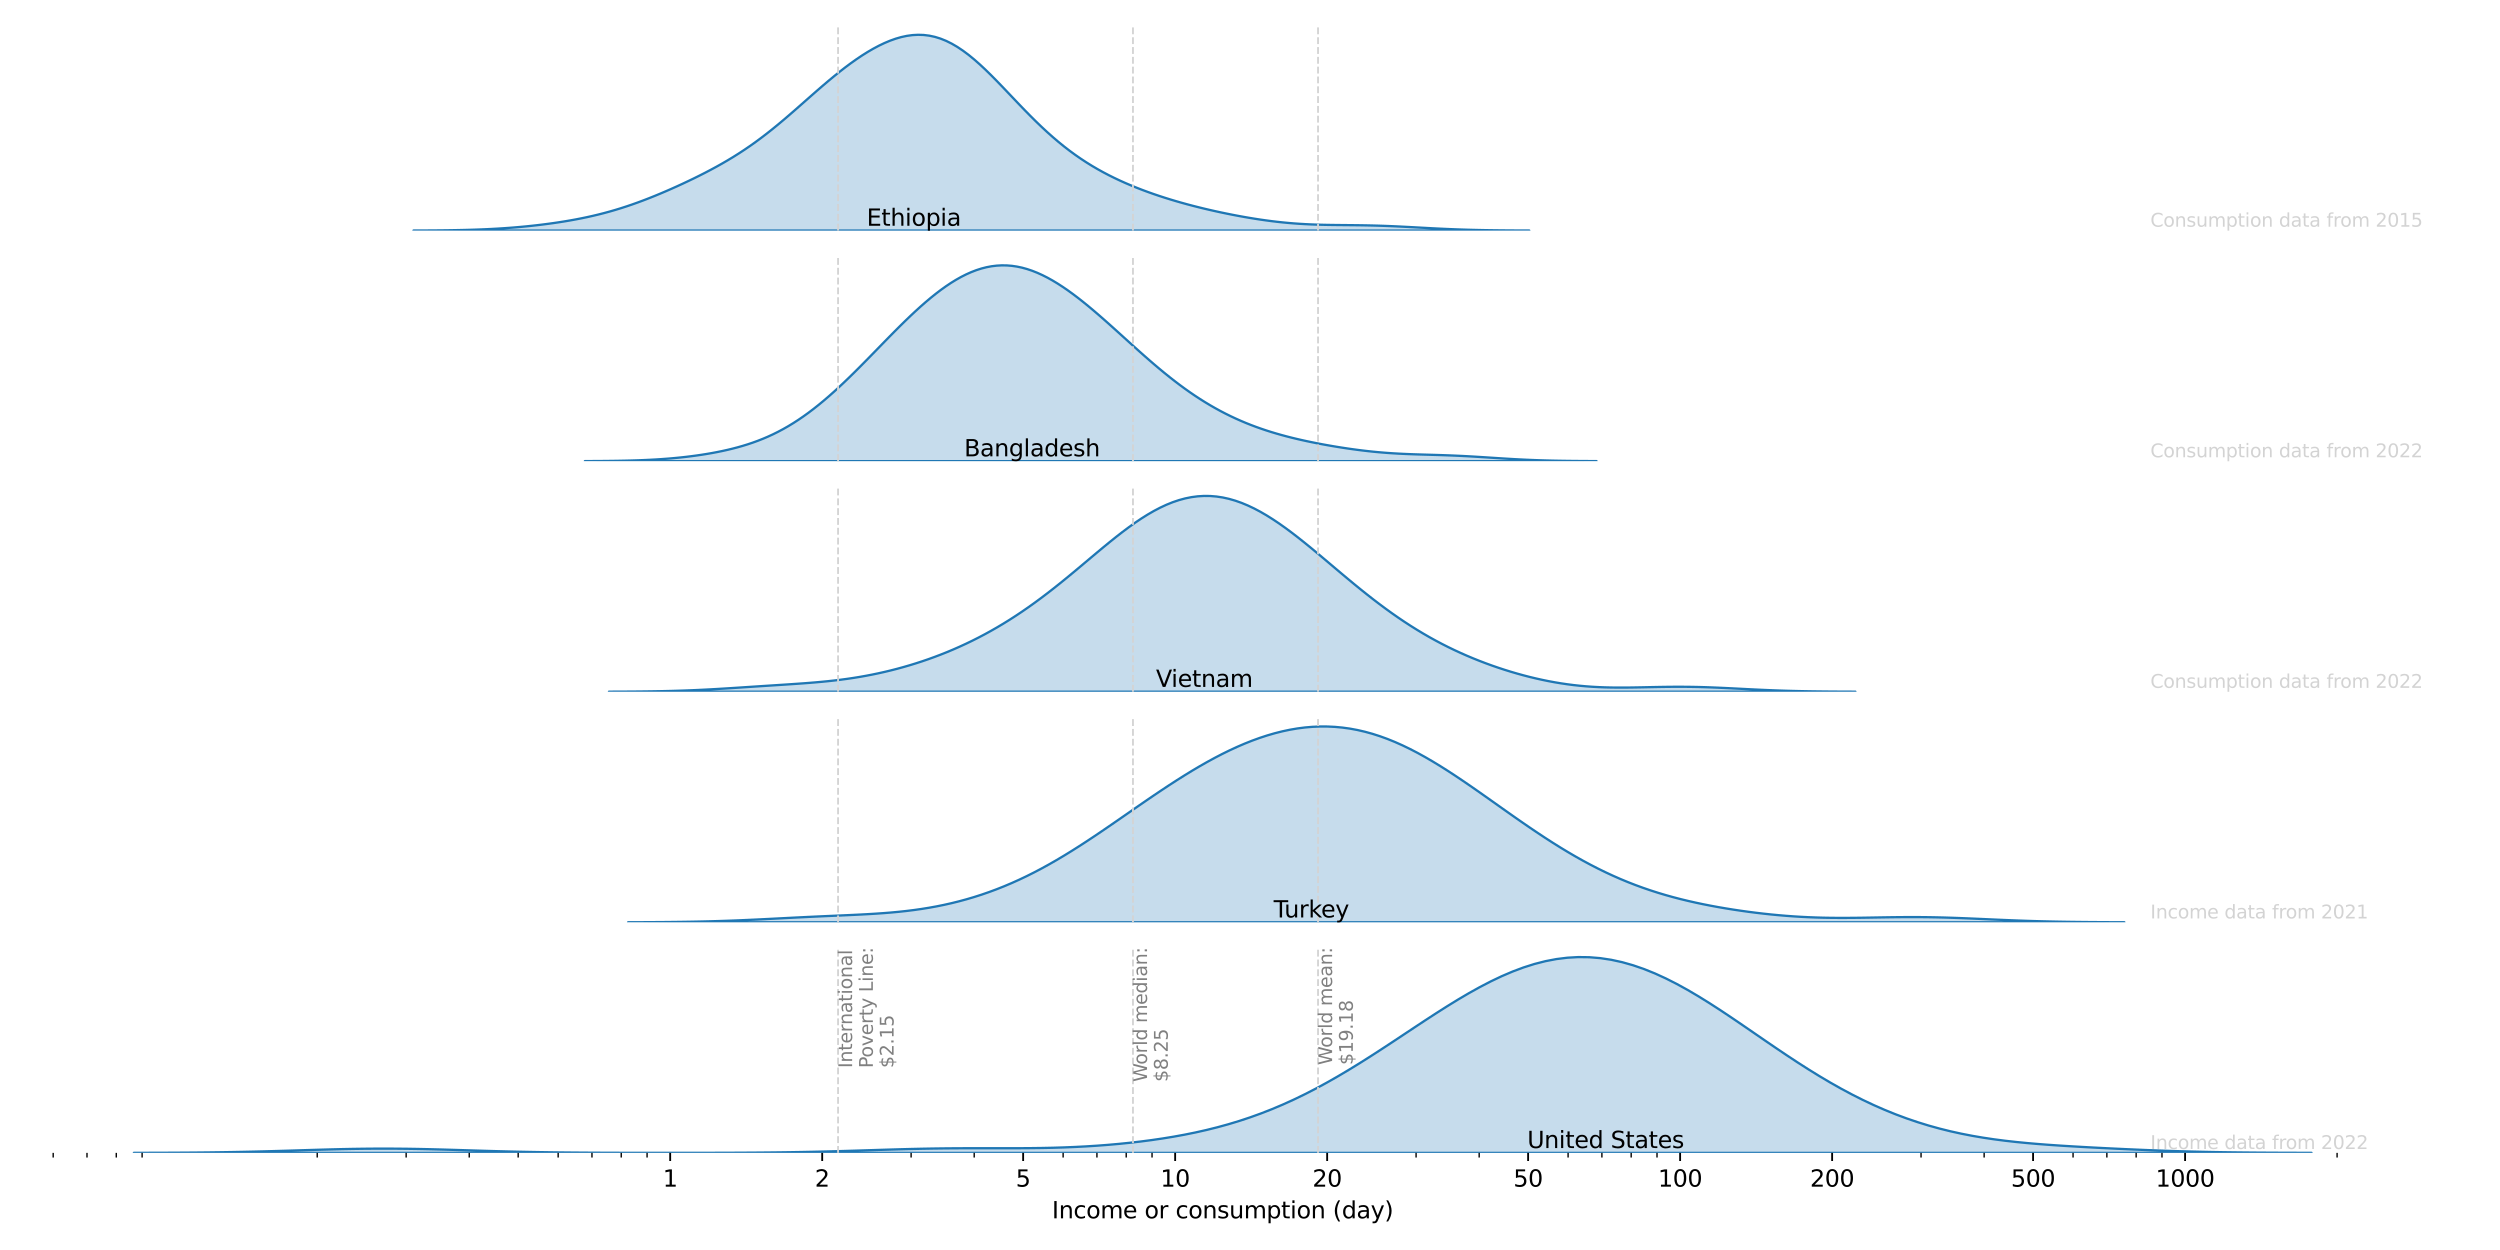 <?xml version="1.0" encoding="utf-8" standalone="no"?>
<!DOCTYPE svg PUBLIC "-//W3C//DTD SVG 1.1//EN"
  "http://www.w3.org/Graphics/SVG/1.1/DTD/svg11.dtd">
<svg xmlns:xlink="http://www.w3.org/1999/xlink" width="1080pt" height="540pt" viewBox="0 0 1080 540" xmlns="http://www.w3.org/2000/svg" version="1.1">
 <defs>
  <style type="text/css">*{stroke-linejoin: round; stroke-linecap: butt}</style>
 </defs>
 <g id="figure_1">
  <g id="patch_1">
   <path d="M 0 540 
L 1080 540 
L 1080 0 
L 0 0 
z
" style="fill: #ffffff"/>
  </g>
  <g id="axes_1">
   <g id="patch_2">
    <path d="M 10.8 99.608 
L 1045.604 99.608 
L 1045.604 10.8 
L 10.8 10.8 
z
" style="fill: #ffffff"/>
   </g>
   <g id="FillBetweenPolyCollection_1">
    <defs>
     <path id="m043784501a" d="M 178.622 -440.415 
L 178.622 -440.392 
L 181.044 -440.392 
L 183.467 -440.392 
L 185.889 -440.392 
L 188.311 -440.392 
L 190.733 -440.392 
L 193.156 -440.392 
L 195.578 -440.392 
L 198 -440.392 
L 200.422 -440.392 
L 202.844 -440.392 
L 205.267 -440.392 
L 207.689 -440.392 
L 210.111 -440.392 
L 212.533 -440.392 
L 214.956 -440.392 
L 217.378 -440.392 
L 219.8 -440.392 
L 222.222 -440.392 
L 224.645 -440.392 
L 227.067 -440.392 
L 229.489 -440.392 
L 231.911 -440.392 
L 234.333 -440.392 
L 236.756 -440.392 
L 239.178 -440.392 
L 241.6 -440.392 
L 244.022 -440.392 
L 246.445 -440.392 
L 248.867 -440.392 
L 251.289 -440.392 
L 253.711 -440.392 
L 256.134 -440.392 
L 258.556 -440.392 
L 260.978 -440.392 
L 263.4 -440.392 
L 265.822 -440.392 
L 268.245 -440.392 
L 270.667 -440.392 
L 273.089 -440.392 
L 275.511 -440.392 
L 277.934 -440.392 
L 280.356 -440.392 
L 282.778 -440.392 
L 285.2 -440.392 
L 287.623 -440.392 
L 290.045 -440.392 
L 292.467 -440.392 
L 294.889 -440.392 
L 297.311 -440.392 
L 299.734 -440.392 
L 302.156 -440.392 
L 304.578 -440.392 
L 307 -440.392 
L 309.423 -440.392 
L 311.845 -440.392 
L 314.267 -440.392 
L 316.689 -440.392 
L 319.112 -440.392 
L 321.534 -440.392 
L 323.956 -440.392 
L 326.378 -440.392 
L 328.8 -440.392 
L 331.223 -440.392 
L 333.645 -440.392 
L 336.067 -440.392 
L 338.489 -440.392 
L 340.912 -440.392 
L 343.334 -440.392 
L 345.756 -440.392 
L 348.178 -440.392 
L 350.601 -440.392 
L 353.023 -440.392 
L 355.445 -440.392 
L 357.867 -440.392 
L 360.29 -440.392 
L 362.712 -440.392 
L 365.134 -440.392 
L 367.556 -440.392 
L 369.978 -440.392 
L 372.401 -440.392 
L 374.823 -440.392 
L 377.245 -440.392 
L 379.667 -440.392 
L 382.09 -440.392 
L 384.512 -440.392 
L 386.934 -440.392 
L 389.356 -440.392 
L 391.779 -440.392 
L 394.201 -440.392 
L 396.623 -440.392 
L 399.045 -440.392 
L 401.467 -440.392 
L 403.89 -440.392 
L 406.312 -440.392 
L 408.734 -440.392 
L 411.156 -440.392 
L 413.579 -440.392 
L 416.001 -440.392 
L 418.423 -440.392 
L 420.845 -440.392 
L 423.268 -440.392 
L 425.69 -440.392 
L 428.112 -440.392 
L 430.534 -440.392 
L 432.956 -440.392 
L 435.379 -440.392 
L 437.801 -440.392 
L 440.223 -440.392 
L 442.645 -440.392 
L 445.068 -440.392 
L 447.49 -440.392 
L 449.912 -440.392 
L 452.334 -440.392 
L 454.757 -440.392 
L 457.179 -440.392 
L 459.601 -440.392 
L 462.023 -440.392 
L 464.445 -440.392 
L 466.868 -440.392 
L 469.29 -440.392 
L 471.712 -440.392 
L 474.134 -440.392 
L 476.557 -440.392 
L 478.979 -440.392 
L 481.401 -440.392 
L 483.823 -440.392 
L 486.246 -440.392 
L 488.668 -440.392 
L 491.09 -440.392 
L 493.512 -440.392 
L 495.934 -440.392 
L 498.357 -440.392 
L 500.779 -440.392 
L 503.201 -440.392 
L 505.623 -440.392 
L 508.046 -440.392 
L 510.468 -440.392 
L 512.89 -440.392 
L 515.312 -440.392 
L 517.735 -440.392 
L 520.157 -440.392 
L 522.579 -440.392 
L 525.001 -440.392 
L 527.423 -440.392 
L 529.846 -440.392 
L 532.268 -440.392 
L 534.69 -440.392 
L 537.112 -440.392 
L 539.535 -440.392 
L 541.957 -440.392 
L 544.379 -440.392 
L 546.801 -440.392 
L 549.224 -440.392 
L 551.646 -440.392 
L 554.068 -440.392 
L 556.49 -440.392 
L 558.912 -440.392 
L 561.335 -440.392 
L 563.757 -440.392 
L 566.179 -440.392 
L 568.601 -440.392 
L 571.024 -440.392 
L 573.446 -440.392 
L 575.868 -440.392 
L 578.29 -440.392 
L 580.713 -440.392 
L 583.135 -440.392 
L 585.557 -440.392 
L 587.979 -440.392 
L 590.401 -440.392 
L 592.824 -440.392 
L 595.246 -440.392 
L 597.668 -440.392 
L 600.09 -440.392 
L 602.513 -440.392 
L 604.935 -440.392 
L 607.357 -440.392 
L 609.779 -440.392 
L 612.202 -440.392 
L 614.624 -440.392 
L 617.046 -440.392 
L 619.468 -440.392 
L 621.89 -440.392 
L 624.313 -440.392 
L 626.735 -440.392 
L 629.157 -440.392 
L 631.579 -440.392 
L 634.002 -440.392 
L 636.424 -440.392 
L 638.846 -440.392 
L 641.268 -440.392 
L 643.691 -440.392 
L 646.113 -440.392 
L 648.535 -440.392 
L 650.957 -440.392 
L 653.379 -440.392 
L 655.802 -440.392 
L 658.224 -440.392 
L 660.646 -440.392 
L 660.646 -440.415 
L 660.646 -440.415 
L 658.224 -440.423 
L 655.802 -440.433 
L 653.379 -440.447 
L 650.957 -440.464 
L 648.535 -440.486 
L 646.113 -440.513 
L 643.691 -440.546 
L 641.268 -440.586 
L 638.846 -440.634 
L 636.424 -440.691 
L 634.002 -440.757 
L 631.579 -440.832 
L 629.157 -440.918 
L 626.735 -441.013 
L 624.313 -441.118 
L 621.89 -441.231 
L 619.468 -441.352 
L 617.046 -441.479 
L 614.624 -441.61 
L 612.202 -441.743 
L 609.779 -441.875 
L 607.357 -442.004 
L 604.935 -442.127 
L 602.513 -442.241 
L 600.09 -442.345 
L 597.668 -442.438 
L 595.246 -442.517 
L 592.824 -442.583 
L 590.401 -442.636 
L 587.979 -442.678 
L 585.557 -442.711 
L 583.135 -442.736 
L 580.713 -442.759 
L 578.29 -442.783 
L 575.868 -442.812 
L 573.446 -442.85 
L 571.024 -442.902 
L 568.601 -442.972 
L 566.179 -443.063 
L 563.757 -443.179 
L 561.335 -443.322 
L 558.912 -443.494 
L 556.49 -443.696 
L 554.068 -443.929 
L 551.646 -444.191 
L 549.224 -444.483 
L 546.801 -444.804 
L 544.379 -445.151 
L 541.957 -445.525 
L 539.535 -445.923 
L 537.112 -446.344 
L 534.69 -446.787 
L 532.268 -447.252 
L 529.846 -447.737 
L 527.423 -448.243 
L 525.001 -448.769 
L 522.579 -449.317 
L 520.157 -449.886 
L 517.735 -450.479 
L 515.312 -451.095 
L 512.89 -451.736 
L 510.468 -452.403 
L 508.046 -453.098 
L 505.623 -453.822 
L 503.201 -454.577 
L 500.779 -455.364 
L 498.357 -456.186 
L 495.934 -457.045 
L 493.512 -457.942 
L 491.09 -458.882 
L 488.668 -459.867 
L 486.246 -460.9 
L 483.823 -461.986 
L 481.401 -463.129 
L 478.979 -464.333 
L 476.557 -465.605 
L 474.134 -466.948 
L 471.712 -468.368 
L 469.29 -469.871 
L 466.868 -471.46 
L 464.445 -473.141 
L 462.023 -474.917 
L 459.601 -476.789 
L 457.179 -478.76 
L 454.757 -480.827 
L 452.334 -482.989 
L 449.912 -485.24 
L 447.49 -487.573 
L 445.068 -489.98 
L 442.645 -492.447 
L 440.223 -494.961 
L 437.801 -497.503 
L 435.379 -500.056 
L 432.956 -502.597 
L 430.534 -505.105 
L 428.112 -507.554 
L 425.69 -509.922 
L 423.268 -512.184 
L 420.845 -514.316 
L 418.423 -516.297 
L 416.001 -518.105 
L 413.579 -519.725 
L 411.156 -521.14 
L 408.734 -522.341 
L 406.312 -523.318 
L 403.89 -524.069 
L 401.467 -524.592 
L 399.045 -524.891 
L 396.623 -524.971 
L 394.201 -524.84 
L 391.779 -524.509 
L 389.356 -523.987 
L 386.934 -523.289 
L 384.512 -522.425 
L 382.09 -521.407 
L 379.667 -520.249 
L 377.245 -518.959 
L 374.823 -517.549 
L 372.401 -516.027 
L 369.978 -514.403 
L 367.556 -512.684 
L 365.134 -510.88 
L 362.712 -508.998 
L 360.29 -507.048 
L 357.867 -505.04 
L 355.445 -502.982 
L 353.023 -500.887 
L 350.601 -498.765 
L 348.178 -496.63 
L 345.756 -494.493 
L 343.334 -492.366 
L 340.912 -490.262 
L 338.489 -488.191 
L 336.067 -486.162 
L 333.645 -484.186 
L 331.223 -482.268 
L 328.8 -480.414 
L 326.378 -478.626 
L 323.956 -476.907 
L 321.534 -475.257 
L 319.112 -473.673 
L 316.689 -472.153 
L 314.267 -470.693 
L 311.845 -469.288 
L 309.423 -467.934 
L 307 -466.626 
L 304.578 -465.359 
L 302.156 -464.129 
L 299.734 -462.931 
L 297.311 -461.764 
L 294.889 -460.625 
L 292.467 -459.513 
L 290.045 -458.428 
L 287.623 -457.369 
L 285.2 -456.338 
L 282.778 -455.337 
L 280.356 -454.367 
L 277.934 -453.431 
L 275.511 -452.53 
L 273.089 -451.667 
L 270.667 -450.843 
L 268.245 -450.059 
L 265.822 -449.317 
L 263.4 -448.617 
L 260.978 -447.958 
L 258.556 -447.339 
L 256.134 -446.76 
L 253.711 -446.218 
L 251.289 -445.712 
L 248.867 -445.239 
L 246.445 -444.797 
L 244.022 -444.385 
L 241.6 -444 
L 239.178 -443.641 
L 236.756 -443.306 
L 234.333 -442.993 
L 231.911 -442.703 
L 229.489 -442.434 
L 227.067 -442.186 
L 224.645 -441.958 
L 222.222 -441.749 
L 219.8 -441.56 
L 217.378 -441.39 
L 214.956 -441.237 
L 212.533 -441.102 
L 210.111 -440.984 
L 207.689 -440.881 
L 205.267 -440.792 
L 202.844 -440.716 
L 200.422 -440.652 
L 198 -440.599 
L 195.578 -440.555 
L 193.156 -440.519 
L 190.733 -440.49 
L 188.311 -440.467 
L 185.889 -440.449 
L 183.467 -440.434 
L 181.044 -440.423 
L 178.622 -440.415 
z
" style="stroke: #1f77b4"/>
    </defs>
    <g clip-path="url(#p6e3f9d593c)">
     <use xlink:href="#m043784501a" x="0" y="540" style="fill: #1f77b4; fill-opacity: 0.25; stroke: #1f77b4"/>
    </g>
   </g>
   <g id="matplotlib.axis_1">
    <g id="xtick_1"/>
    <g id="xtick_2"/>
    <g id="xtick_3"/>
    <g id="xtick_4"/>
    <g id="xtick_5"/>
    <g id="xtick_6"/>
    <g id="xtick_7"/>
    <g id="xtick_8"/>
    <g id="xtick_9"/>
    <g id="xtick_10"/>
    <g id="xtick_11"/>
    <g id="xtick_12"/>
    <g id="xtick_13"/>
    <g id="xtick_14"/>
    <g id="xtick_15"/>
    <g id="xtick_16"/>
    <g id="xtick_17"/>
    <g id="xtick_18"/>
    <g id="xtick_19"/>
    <g id="xtick_20"/>
    <g id="xtick_21"/>
    <g id="xtick_22"/>
    <g id="xtick_23"/>
    <g id="xtick_24"/>
    <g id="xtick_25"/>
    <g id="xtick_26"/>
    <g id="xtick_27"/>
    <g id="xtick_28"/>
    <g id="xtick_29"/>
    <g id="xtick_30"/>
    <g id="xtick_31"/>
    <g id="xtick_32"/>
    <g id="xtick_33"/>
    <g id="xtick_34"/>
    <g id="xtick_35"/>
    <g id="xtick_36"/>
    <g id="xtick_37"/>
    <g id="xtick_38"/>
    <g id="xtick_39"/>
    <g id="xtick_40"/>
    <g id="xtick_41"/>
   </g>
   <g id="matplotlib.axis_2"/>
   <g id="line2d_1">
    <path d="M 362.04 99.608 
L 362.04 10.8 
" clip-path="url(#p6e3f9d593c)" style="fill: none; stroke-dasharray: 2.96,1.28; stroke-dashoffset: 0; stroke: #d3d3d3; stroke-width: 0.8"/>
   </g>
   <g id="line2d_2">
    <path d="M 569.39 99.608 
L 569.39 10.8 
" clip-path="url(#p6e3f9d593c)" style="fill: none; stroke-dasharray: 2.96,1.28; stroke-dashoffset: 0; stroke: #d3d3d3; stroke-width: 0.8"/>
   </g>
   <g id="line2d_3">
    <path d="M 489.44 99.608 
L 489.44 10.8 
" clip-path="url(#p6e3f9d593c)" style="fill: none; stroke-dasharray: 2.96,1.28; stroke-dashoffset: 0; stroke: #d3d3d3; stroke-width: 0.8"/>
   </g>
   <g id="text_1">
    <!-- Consumption data from 2015 -->
    <g style="fill: #d3d3d3" transform="translate(928.958 97.944) scale(0.08 -0.08)">
     <defs>
      <path id="DejaVuSans-43" d="M 4122 4306 
L 4122 3641 
Q 3803 3938 3442 4084 
Q 3081 4231 2675 4231 
Q 1875 4231 1450 3742 
Q 1025 3253 1025 2328 
Q 1025 1406 1450 917 
Q 1875 428 2675 428 
Q 3081 428 3442 575 
Q 3803 722 4122 1019 
L 4122 359 
Q 3791 134 3420 21 
Q 3050 -91 2638 -91 
Q 1578 -91 968 557 
Q 359 1206 359 2328 
Q 359 3453 968 4101 
Q 1578 4750 2638 4750 
Q 3056 4750 3426 4639 
Q 3797 4528 4122 4306 
z
" transform="scale(0.016)"/>
      <path id="DejaVuSans-6f" d="M 1959 3097 
Q 1497 3097 1228 2736 
Q 959 2375 959 1747 
Q 959 1119 1226 758 
Q 1494 397 1959 397 
Q 2419 397 2687 759 
Q 2956 1122 2956 1747 
Q 2956 2369 2687 2733 
Q 2419 3097 1959 3097 
z
M 1959 3584 
Q 2709 3584 3137 3096 
Q 3566 2609 3566 1747 
Q 3566 888 3137 398 
Q 2709 -91 1959 -91 
Q 1206 -91 779 398 
Q 353 888 353 1747 
Q 353 2609 779 3096 
Q 1206 3584 1959 3584 
z
" transform="scale(0.016)"/>
      <path id="DejaVuSans-6e" d="M 3513 2113 
L 3513 0 
L 2938 0 
L 2938 2094 
Q 2938 2591 2744 2837 
Q 2550 3084 2163 3084 
Q 1697 3084 1428 2787 
Q 1159 2491 1159 1978 
L 1159 0 
L 581 0 
L 581 3500 
L 1159 3500 
L 1159 2956 
Q 1366 3272 1645 3428 
Q 1925 3584 2291 3584 
Q 2894 3584 3203 3211 
Q 3513 2838 3513 2113 
z
" transform="scale(0.016)"/>
      <path id="DejaVuSans-73" d="M 2834 3397 
L 2834 2853 
Q 2591 2978 2328 3040 
Q 2066 3103 1784 3103 
Q 1356 3103 1142 2972 
Q 928 2841 928 2578 
Q 928 2378 1081 2264 
Q 1234 2150 1697 2047 
L 1894 2003 
Q 2506 1872 2764 1633 
Q 3022 1394 3022 966 
Q 3022 478 2636 193 
Q 2250 -91 1575 -91 
Q 1294 -91 989 -36 
Q 684 19 347 128 
L 347 722 
Q 666 556 975 473 
Q 1284 391 1588 391 
Q 1994 391 2212 530 
Q 2431 669 2431 922 
Q 2431 1156 2273 1281 
Q 2116 1406 1581 1522 
L 1381 1569 
Q 847 1681 609 1914 
Q 372 2147 372 2553 
Q 372 3047 722 3315 
Q 1072 3584 1716 3584 
Q 2034 3584 2315 3537 
Q 2597 3491 2834 3397 
z
" transform="scale(0.016)"/>
      <path id="DejaVuSans-75" d="M 544 1381 
L 544 3500 
L 1119 3500 
L 1119 1403 
Q 1119 906 1312 657 
Q 1506 409 1894 409 
Q 2359 409 2629 706 
Q 2900 1003 2900 1516 
L 2900 3500 
L 3475 3500 
L 3475 0 
L 2900 0 
L 2900 538 
Q 2691 219 2414 64 
Q 2138 -91 1772 -91 
Q 1169 -91 856 284 
Q 544 659 544 1381 
z
M 1991 3584 
L 1991 3584 
z
" transform="scale(0.016)"/>
      <path id="DejaVuSans-6d" d="M 3328 2828 
Q 3544 3216 3844 3400 
Q 4144 3584 4550 3584 
Q 5097 3584 5394 3201 
Q 5691 2819 5691 2113 
L 5691 0 
L 5113 0 
L 5113 2094 
Q 5113 2597 4934 2840 
Q 4756 3084 4391 3084 
Q 3944 3084 3684 2787 
Q 3425 2491 3425 1978 
L 3425 0 
L 2847 0 
L 2847 2094 
Q 2847 2600 2669 2842 
Q 2491 3084 2119 3084 
Q 1678 3084 1418 2786 
Q 1159 2488 1159 1978 
L 1159 0 
L 581 0 
L 581 3500 
L 1159 3500 
L 1159 2956 
Q 1356 3278 1631 3431 
Q 1906 3584 2284 3584 
Q 2666 3584 2933 3390 
Q 3200 3197 3328 2828 
z
" transform="scale(0.016)"/>
      <path id="DejaVuSans-70" d="M 1159 525 
L 1159 -1331 
L 581 -1331 
L 581 3500 
L 1159 3500 
L 1159 2969 
Q 1341 3281 1617 3432 
Q 1894 3584 2278 3584 
Q 2916 3584 3314 3078 
Q 3713 2572 3713 1747 
Q 3713 922 3314 415 
Q 2916 -91 2278 -91 
Q 1894 -91 1617 61 
Q 1341 213 1159 525 
z
M 3116 1747 
Q 3116 2381 2855 2742 
Q 2594 3103 2138 3103 
Q 1681 3103 1420 2742 
Q 1159 2381 1159 1747 
Q 1159 1113 1420 752 
Q 1681 391 2138 391 
Q 2594 391 2855 752 
Q 3116 1113 3116 1747 
z
" transform="scale(0.016)"/>
      <path id="DejaVuSans-74" d="M 1172 4494 
L 1172 3500 
L 2356 3500 
L 2356 3053 
L 1172 3053 
L 1172 1153 
Q 1172 725 1289 603 
Q 1406 481 1766 481 
L 2356 481 
L 2356 0 
L 1766 0 
Q 1100 0 847 248 
Q 594 497 594 1153 
L 594 3053 
L 172 3053 
L 172 3500 
L 594 3500 
L 594 4494 
L 1172 4494 
z
" transform="scale(0.016)"/>
      <path id="DejaVuSans-69" d="M 603 3500 
L 1178 3500 
L 1178 0 
L 603 0 
L 603 3500 
z
M 603 4863 
L 1178 4863 
L 1178 4134 
L 603 4134 
L 603 4863 
z
" transform="scale(0.016)"/>
      <path id="DejaVuSans-20" transform="scale(0.016)"/>
      <path id="DejaVuSans-64" d="M 2906 2969 
L 2906 4863 
L 3481 4863 
L 3481 0 
L 2906 0 
L 2906 525 
Q 2725 213 2448 61 
Q 2172 -91 1784 -91 
Q 1150 -91 751 415 
Q 353 922 353 1747 
Q 353 2572 751 3078 
Q 1150 3584 1784 3584 
Q 2172 3584 2448 3432 
Q 2725 3281 2906 2969 
z
M 947 1747 
Q 947 1113 1208 752 
Q 1469 391 1925 391 
Q 2381 391 2643 752 
Q 2906 1113 2906 1747 
Q 2906 2381 2643 2742 
Q 2381 3103 1925 3103 
Q 1469 3103 1208 2742 
Q 947 2381 947 1747 
z
" transform="scale(0.016)"/>
      <path id="DejaVuSans-61" d="M 2194 1759 
Q 1497 1759 1228 1600 
Q 959 1441 959 1056 
Q 959 750 1161 570 
Q 1363 391 1709 391 
Q 2188 391 2477 730 
Q 2766 1069 2766 1631 
L 2766 1759 
L 2194 1759 
z
M 3341 1997 
L 3341 0 
L 2766 0 
L 2766 531 
Q 2569 213 2275 61 
Q 1981 -91 1556 -91 
Q 1019 -91 701 211 
Q 384 513 384 1019 
Q 384 1609 779 1909 
Q 1175 2209 1959 2209 
L 2766 2209 
L 2766 2266 
Q 2766 2663 2505 2880 
Q 2244 3097 1772 3097 
Q 1472 3097 1187 3025 
Q 903 2953 641 2809 
L 641 3341 
Q 956 3463 1253 3523 
Q 1550 3584 1831 3584 
Q 2591 3584 2966 3190 
Q 3341 2797 3341 1997 
z
" transform="scale(0.016)"/>
      <path id="DejaVuSans-66" d="M 2375 4863 
L 2375 4384 
L 1825 4384 
Q 1516 4384 1395 4259 
Q 1275 4134 1275 3809 
L 1275 3500 
L 2222 3500 
L 2222 3053 
L 1275 3053 
L 1275 0 
L 697 0 
L 697 3053 
L 147 3053 
L 147 3500 
L 697 3500 
L 697 3744 
Q 697 4328 969 4595 
Q 1241 4863 1831 4863 
L 2375 4863 
z
" transform="scale(0.016)"/>
      <path id="DejaVuSans-72" d="M 2631 2963 
Q 2534 3019 2420 3045 
Q 2306 3072 2169 3072 
Q 1681 3072 1420 2755 
Q 1159 2438 1159 1844 
L 1159 0 
L 581 0 
L 581 3500 
L 1159 3500 
L 1159 2956 
Q 1341 3275 1631 3429 
Q 1922 3584 2338 3584 
Q 2397 3584 2469 3576 
Q 2541 3569 2628 3553 
L 2631 2963 
z
" transform="scale(0.016)"/>
      <path id="DejaVuSans-32" d="M 1228 531 
L 3431 531 
L 3431 0 
L 469 0 
L 469 531 
Q 828 903 1448 1529 
Q 2069 2156 2228 2338 
Q 2531 2678 2651 2914 
Q 2772 3150 2772 3378 
Q 2772 3750 2511 3984 
Q 2250 4219 1831 4219 
Q 1534 4219 1204 4116 
Q 875 4013 500 3803 
L 500 4441 
Q 881 4594 1212 4672 
Q 1544 4750 1819 4750 
Q 2544 4750 2975 4387 
Q 3406 4025 3406 3419 
Q 3406 3131 3298 2873 
Q 3191 2616 2906 2266 
Q 2828 2175 2409 1742 
Q 1991 1309 1228 531 
z
" transform="scale(0.016)"/>
      <path id="DejaVuSans-30" d="M 2034 4250 
Q 1547 4250 1301 3770 
Q 1056 3291 1056 2328 
Q 1056 1369 1301 889 
Q 1547 409 2034 409 
Q 2525 409 2770 889 
Q 3016 1369 3016 2328 
Q 3016 3291 2770 3770 
Q 2525 4250 2034 4250 
z
M 2034 4750 
Q 2819 4750 3233 4129 
Q 3647 3509 3647 2328 
Q 3647 1150 3233 529 
Q 2819 -91 2034 -91 
Q 1250 -91 836 529 
Q 422 1150 422 2328 
Q 422 3509 836 4129 
Q 1250 4750 2034 4750 
z
" transform="scale(0.016)"/>
      <path id="DejaVuSans-31" d="M 794 531 
L 1825 531 
L 1825 4091 
L 703 3866 
L 703 4441 
L 1819 4666 
L 2450 4666 
L 2450 531 
L 3481 531 
L 3481 0 
L 794 0 
L 794 531 
z
" transform="scale(0.016)"/>
      <path id="DejaVuSans-35" d="M 691 4666 
L 3169 4666 
L 3169 4134 
L 1269 4134 
L 1269 2991 
Q 1406 3038 1543 3061 
Q 1681 3084 1819 3084 
Q 2600 3084 3056 2656 
Q 3513 2228 3513 1497 
Q 3513 744 3044 326 
Q 2575 -91 1722 -91 
Q 1428 -91 1123 -41 
Q 819 9 494 109 
L 494 744 
Q 775 591 1075 516 
Q 1375 441 1709 441 
Q 2250 441 2565 725 
Q 2881 1009 2881 1497 
Q 2881 1984 2565 2268 
Q 2250 2553 1709 2553 
Q 1456 2553 1204 2497 
Q 953 2441 691 2322 
L 691 4666 
z
" transform="scale(0.016)"/>
     </defs>
     <use xlink:href="#DejaVuSans-43"/>
     <use xlink:href="#DejaVuSans-6f" transform="translate(69.824 0)"/>
     <use xlink:href="#DejaVuSans-6e" transform="translate(131.006 0)"/>
     <use xlink:href="#DejaVuSans-73" transform="translate(194.385 0)"/>
     <use xlink:href="#DejaVuSans-75" transform="translate(246.484 0)"/>
     <use xlink:href="#DejaVuSans-6d" transform="translate(309.863 0)"/>
     <use xlink:href="#DejaVuSans-70" transform="translate(407.275 0)"/>
     <use xlink:href="#DejaVuSans-74" transform="translate(470.752 0)"/>
     <use xlink:href="#DejaVuSans-69" transform="translate(509.961 0)"/>
     <use xlink:href="#DejaVuSans-6f" transform="translate(537.744 0)"/>
     <use xlink:href="#DejaVuSans-6e" transform="translate(598.926 0)"/>
     <use xlink:href="#DejaVuSans-20" transform="translate(662.305 0)"/>
     <use xlink:href="#DejaVuSans-64" transform="translate(694.092 0)"/>
     <use xlink:href="#DejaVuSans-61" transform="translate(757.568 0)"/>
     <use xlink:href="#DejaVuSans-74" transform="translate(818.848 0)"/>
     <use xlink:href="#DejaVuSans-61" transform="translate(858.057 0)"/>
     <use xlink:href="#DejaVuSans-20" transform="translate(919.336 0)"/>
     <use xlink:href="#DejaVuSans-66" transform="translate(951.123 0)"/>
     <use xlink:href="#DejaVuSans-72" transform="translate(986.328 0)"/>
     <use xlink:href="#DejaVuSans-6f" transform="translate(1025.191 0)"/>
     <use xlink:href="#DejaVuSans-6d" transform="translate(1086.373 0)"/>
     <use xlink:href="#DejaVuSans-20" transform="translate(1183.785 0)"/>
     <use xlink:href="#DejaVuSans-32" transform="translate(1215.572 0)"/>
     <use xlink:href="#DejaVuSans-30" transform="translate(1279.195 0)"/>
     <use xlink:href="#DejaVuSans-31" transform="translate(1342.818 0)"/>
     <use xlink:href="#DejaVuSans-35" transform="translate(1406.441 0)"/>
    </g>
   </g>
   <g id="text_2">
    <!-- Ethiopia -->
    <g transform="translate(374.418 97.528) scale(0.1 -0.1)">
     <defs>
      <path id="DejaVuSans-45" d="M 628 4666 
L 3578 4666 
L 3578 4134 
L 1259 4134 
L 1259 2753 
L 3481 2753 
L 3481 2222 
L 1259 2222 
L 1259 531 
L 3634 531 
L 3634 0 
L 628 0 
L 628 4666 
z
" transform="scale(0.016)"/>
      <path id="DejaVuSans-68" d="M 3513 2113 
L 3513 0 
L 2938 0 
L 2938 2094 
Q 2938 2591 2744 2837 
Q 2550 3084 2163 3084 
Q 1697 3084 1428 2787 
Q 1159 2491 1159 1978 
L 1159 0 
L 581 0 
L 581 4863 
L 1159 4863 
L 1159 2956 
Q 1366 3272 1645 3428 
Q 1925 3584 2291 3584 
Q 2894 3584 3203 3211 
Q 3513 2838 3513 2113 
z
" transform="scale(0.016)"/>
     </defs>
     <use xlink:href="#DejaVuSans-45"/>
     <use xlink:href="#DejaVuSans-74" transform="translate(63.184 0)"/>
     <use xlink:href="#DejaVuSans-68" transform="translate(102.393 0)"/>
     <use xlink:href="#DejaVuSans-69" transform="translate(165.771 0)"/>
     <use xlink:href="#DejaVuSans-6f" transform="translate(193.555 0)"/>
     <use xlink:href="#DejaVuSans-70" transform="translate(254.736 0)"/>
     <use xlink:href="#DejaVuSans-69" transform="translate(318.213 0)"/>
     <use xlink:href="#DejaVuSans-61" transform="translate(345.996 0)"/>
    </g>
   </g>
  </g>
  <g id="axes_2">
   <g id="patch_3">
    <path d="M 10.8 199.216 
L 1045.604 199.216 
L 1045.604 110.408 
L 10.8 110.408 
z
" style="fill: #ffffff"/>
   </g>
   <g id="FillBetweenPolyCollection_2">
    <defs>
     <path id="mfa58e20330" d="M 252.671 -340.809 
L 252.671 -340.784 
L 254.867 -340.784 
L 257.064 -340.784 
L 259.26 -340.784 
L 261.456 -340.784 
L 263.652 -340.784 
L 265.848 -340.784 
L 268.044 -340.784 
L 270.24 -340.784 
L 272.436 -340.784 
L 274.632 -340.784 
L 276.828 -340.784 
L 279.025 -340.784 
L 281.221 -340.784 
L 283.417 -340.784 
L 285.613 -340.784 
L 287.809 -340.784 
L 290.005 -340.784 
L 292.201 -340.784 
L 294.397 -340.784 
L 296.593 -340.784 
L 298.789 -340.784 
L 300.986 -340.784 
L 303.182 -340.784 
L 305.378 -340.784 
L 307.574 -340.784 
L 309.77 -340.784 
L 311.966 -340.784 
L 314.162 -340.784 
L 316.358 -340.784 
L 318.554 -340.784 
L 320.75 -340.784 
L 322.947 -340.784 
L 325.143 -340.784 
L 327.339 -340.784 
L 329.535 -340.784 
L 331.731 -340.784 
L 333.927 -340.784 
L 336.123 -340.784 
L 338.319 -340.784 
L 340.515 -340.784 
L 342.711 -340.784 
L 344.907 -340.784 
L 347.104 -340.784 
L 349.3 -340.784 
L 351.496 -340.784 
L 353.692 -340.784 
L 355.888 -340.784 
L 358.084 -340.784 
L 360.28 -340.784 
L 362.476 -340.784 
L 364.672 -340.784 
L 366.868 -340.784 
L 369.065 -340.784 
L 371.261 -340.784 
L 373.457 -340.784 
L 375.653 -340.784 
L 377.849 -340.784 
L 380.045 -340.784 
L 382.241 -340.784 
L 384.437 -340.784 
L 386.633 -340.784 
L 388.829 -340.784 
L 391.026 -340.784 
L 393.222 -340.784 
L 395.418 -340.784 
L 397.614 -340.784 
L 399.81 -340.784 
L 402.006 -340.784 
L 404.202 -340.784 
L 406.398 -340.784 
L 408.594 -340.784 
L 410.79 -340.784 
L 412.987 -340.784 
L 415.183 -340.784 
L 417.379 -340.784 
L 419.575 -340.784 
L 421.771 -340.784 
L 423.967 -340.784 
L 426.163 -340.784 
L 428.359 -340.784 
L 430.555 -340.784 
L 432.751 -340.784 
L 434.948 -340.784 
L 437.144 -340.784 
L 439.34 -340.784 
L 441.536 -340.784 
L 443.732 -340.784 
L 445.928 -340.784 
L 448.124 -340.784 
L 450.32 -340.784 
L 452.516 -340.784 
L 454.712 -340.784 
L 456.909 -340.784 
L 459.105 -340.784 
L 461.301 -340.784 
L 463.497 -340.784 
L 465.693 -340.784 
L 467.889 -340.784 
L 470.085 -340.784 
L 472.281 -340.784 
L 474.477 -340.784 
L 476.673 -340.784 
L 478.87 -340.784 
L 481.066 -340.784 
L 483.262 -340.784 
L 485.458 -340.784 
L 487.654 -340.784 
L 489.85 -340.784 
L 492.046 -340.784 
L 494.242 -340.784 
L 496.438 -340.784 
L 498.634 -340.784 
L 500.831 -340.784 
L 503.027 -340.784 
L 505.223 -340.784 
L 507.419 -340.784 
L 509.615 -340.784 
L 511.811 -340.784 
L 514.007 -340.784 
L 516.203 -340.784 
L 518.399 -340.784 
L 520.595 -340.784 
L 522.792 -340.784 
L 524.988 -340.784 
L 527.184 -340.784 
L 529.38 -340.784 
L 531.576 -340.784 
L 533.772 -340.784 
L 535.968 -340.784 
L 538.164 -340.784 
L 540.36 -340.784 
L 542.556 -340.784 
L 544.753 -340.784 
L 546.949 -340.784 
L 549.145 -340.784 
L 551.341 -340.784 
L 553.537 -340.784 
L 555.733 -340.784 
L 557.929 -340.784 
L 560.125 -340.784 
L 562.321 -340.784 
L 564.517 -340.784 
L 566.714 -340.784 
L 568.91 -340.784 
L 571.106 -340.784 
L 573.302 -340.784 
L 575.498 -340.784 
L 577.694 -340.784 
L 579.89 -340.784 
L 582.086 -340.784 
L 584.282 -340.784 
L 586.478 -340.784 
L 588.675 -340.784 
L 590.871 -340.784 
L 593.067 -340.784 
L 595.263 -340.784 
L 597.459 -340.784 
L 599.655 -340.784 
L 601.851 -340.784 
L 604.047 -340.784 
L 606.243 -340.784 
L 608.439 -340.784 
L 610.636 -340.784 
L 612.832 -340.784 
L 615.028 -340.784 
L 617.224 -340.784 
L 619.42 -340.784 
L 621.616 -340.784 
L 623.812 -340.784 
L 626.008 -340.784 
L 628.204 -340.784 
L 630.4 -340.784 
L 632.596 -340.784 
L 634.793 -340.784 
L 636.989 -340.784 
L 639.185 -340.784 
L 641.381 -340.784 
L 643.577 -340.784 
L 645.773 -340.784 
L 647.969 -340.784 
L 650.165 -340.784 
L 652.361 -340.784 
L 654.557 -340.784 
L 656.754 -340.784 
L 658.95 -340.784 
L 661.146 -340.784 
L 663.342 -340.784 
L 665.538 -340.784 
L 667.734 -340.784 
L 669.93 -340.784 
L 672.126 -340.784 
L 674.322 -340.784 
L 676.518 -340.784 
L 678.715 -340.784 
L 680.911 -340.784 
L 683.107 -340.784 
L 685.303 -340.784 
L 687.499 -340.784 
L 689.695 -340.784 
L 689.695 -340.808 
L 689.695 -340.808 
L 687.499 -340.816 
L 685.303 -340.827 
L 683.107 -340.841 
L 680.911 -340.859 
L 678.715 -340.881 
L 676.518 -340.908 
L 674.322 -340.942 
L 672.126 -340.982 
L 669.93 -341.03 
L 667.734 -341.087 
L 665.538 -341.153 
L 663.342 -341.229 
L 661.146 -341.316 
L 658.95 -341.412 
L 656.754 -341.519 
L 654.557 -341.635 
L 652.361 -341.76 
L 650.165 -341.892 
L 647.969 -342.03 
L 645.773 -342.172 
L 643.577 -342.315 
L 641.381 -342.458 
L 639.185 -342.597 
L 636.989 -342.732 
L 634.793 -342.859 
L 632.596 -342.978 
L 630.4 -343.087 
L 628.204 -343.186 
L 626.008 -343.275 
L 623.812 -343.354 
L 621.616 -343.426 
L 619.42 -343.492 
L 617.224 -343.554 
L 615.028 -343.616 
L 612.832 -343.682 
L 610.636 -343.753 
L 608.439 -343.835 
L 606.243 -343.929 
L 604.047 -344.039 
L 601.851 -344.167 
L 599.655 -344.315 
L 597.459 -344.484 
L 595.263 -344.675 
L 593.067 -344.887 
L 590.871 -345.122 
L 588.675 -345.377 
L 586.478 -345.654 
L 584.282 -345.949 
L 582.086 -346.264 
L 579.89 -346.597 
L 577.694 -346.947 
L 575.498 -347.314 
L 573.302 -347.698 
L 571.106 -348.1 
L 568.91 -348.52 
L 566.714 -348.96 
L 564.517 -349.42 
L 562.321 -349.902 
L 560.125 -350.409 
L 557.929 -350.941 
L 555.733 -351.503 
L 553.537 -352.095 
L 551.341 -352.72 
L 549.145 -353.381 
L 546.949 -354.08 
L 544.753 -354.82 
L 542.556 -355.603 
L 540.36 -356.431 
L 538.164 -357.307 
L 535.968 -358.233 
L 533.772 -359.211 
L 531.576 -360.242 
L 529.38 -361.329 
L 527.184 -362.472 
L 524.988 -363.674 
L 522.792 -364.934 
L 520.595 -366.253 
L 518.399 -367.633 
L 516.203 -369.072 
L 514.007 -370.57 
L 511.811 -372.127 
L 509.615 -373.74 
L 507.419 -375.409 
L 505.223 -377.13 
L 503.027 -378.9 
L 500.831 -380.716 
L 498.634 -382.573 
L 496.438 -384.467 
L 494.242 -386.392 
L 492.046 -388.343 
L 489.85 -390.313 
L 487.654 -392.297 
L 485.458 -394.287 
L 483.262 -396.276 
L 481.066 -398.258 
L 478.87 -400.225 
L 476.673 -402.17 
L 474.477 -404.086 
L 472.281 -405.966 
L 470.085 -407.802 
L 467.889 -409.587 
L 465.693 -411.314 
L 463.497 -412.976 
L 461.301 -414.564 
L 459.105 -416.072 
L 456.909 -417.492 
L 454.712 -418.817 
L 452.516 -420.039 
L 450.32 -421.15 
L 448.124 -422.145 
L 445.928 -423.016 
L 443.732 -423.758 
L 441.536 -424.365 
L 439.34 -424.832 
L 437.144 -425.156 
L 434.948 -425.334 
L 432.751 -425.363 
L 430.555 -425.244 
L 428.359 -424.975 
L 426.163 -424.558 
L 423.967 -423.996 
L 421.771 -423.29 
L 419.575 -422.445 
L 417.379 -421.465 
L 415.183 -420.354 
L 412.987 -419.117 
L 410.79 -417.762 
L 408.594 -416.294 
L 406.398 -414.719 
L 404.202 -413.045 
L 402.006 -411.279 
L 399.81 -409.427 
L 397.614 -407.498 
L 395.418 -405.5 
L 393.222 -403.441 
L 391.026 -401.328 
L 388.829 -399.171 
L 386.633 -396.977 
L 384.437 -394.755 
L 382.241 -392.514 
L 380.045 -390.261 
L 377.849 -388.006 
L 375.653 -385.756 
L 373.457 -383.519 
L 371.261 -381.302 
L 369.065 -379.114 
L 366.868 -376.96 
L 364.672 -374.849 
L 362.476 -372.786 
L 360.28 -370.777 
L 358.084 -368.828 
L 355.888 -366.944 
L 353.692 -365.129 
L 351.496 -363.388 
L 349.3 -361.724 
L 347.104 -360.14 
L 344.907 -358.638 
L 342.711 -357.219 
L 340.515 -355.884 
L 338.319 -354.632 
L 336.123 -353.463 
L 333.927 -352.374 
L 331.731 -351.363 
L 329.535 -350.428 
L 327.339 -349.564 
L 325.143 -348.766 
L 322.947 -348.032 
L 320.75 -347.356 
L 318.554 -346.734 
L 316.358 -346.161 
L 314.162 -345.634 
L 311.966 -345.148 
L 309.77 -344.7 
L 307.574 -344.286 
L 305.378 -343.906 
L 303.182 -343.555 
L 300.986 -343.232 
L 298.789 -342.937 
L 296.593 -342.666 
L 294.397 -342.42 
L 292.201 -342.197 
L 290.005 -341.996 
L 287.809 -341.817 
L 285.613 -341.657 
L 283.417 -341.516 
L 281.221 -341.393 
L 279.025 -341.287 
L 276.828 -341.195 
L 274.632 -341.118 
L 272.436 -341.052 
L 270.24 -340.998 
L 268.044 -340.953 
L 265.848 -340.916 
L 263.652 -340.886 
L 261.456 -340.862 
L 259.26 -340.843 
L 257.064 -340.829 
L 254.867 -340.817 
L 252.671 -340.809 
z
" style="stroke: #1f77b4"/>
    </defs>
    <g clip-path="url(#pcc0aaaab7f)">
     <use xlink:href="#mfa58e20330" x="0" y="540" style="fill: #1f77b4; fill-opacity: 0.25; stroke: #1f77b4"/>
    </g>
   </g>
   <g id="matplotlib.axis_3">
    <g id="xtick_42"/>
    <g id="xtick_43"/>
    <g id="xtick_44"/>
    <g id="xtick_45"/>
    <g id="xtick_46"/>
    <g id="xtick_47"/>
    <g id="xtick_48"/>
    <g id="xtick_49"/>
    <g id="xtick_50"/>
    <g id="xtick_51"/>
    <g id="xtick_52"/>
    <g id="xtick_53"/>
    <g id="xtick_54"/>
    <g id="xtick_55"/>
    <g id="xtick_56"/>
    <g id="xtick_57"/>
    <g id="xtick_58"/>
    <g id="xtick_59"/>
    <g id="xtick_60"/>
    <g id="xtick_61"/>
    <g id="xtick_62"/>
    <g id="xtick_63"/>
    <g id="xtick_64"/>
    <g id="xtick_65"/>
    <g id="xtick_66"/>
    <g id="xtick_67"/>
    <g id="xtick_68"/>
    <g id="xtick_69"/>
    <g id="xtick_70"/>
    <g id="xtick_71"/>
    <g id="xtick_72"/>
    <g id="xtick_73"/>
    <g id="xtick_74"/>
    <g id="xtick_75"/>
    <g id="xtick_76"/>
    <g id="xtick_77"/>
    <g id="xtick_78"/>
    <g id="xtick_79"/>
    <g id="xtick_80"/>
    <g id="xtick_81"/>
    <g id="xtick_82"/>
   </g>
   <g id="matplotlib.axis_4"/>
   <g id="line2d_4">
    <path d="M 362.04 199.216 
L 362.04 110.408 
" clip-path="url(#pcc0aaaab7f)" style="fill: none; stroke-dasharray: 2.96,1.28; stroke-dashoffset: 0; stroke: #d3d3d3; stroke-width: 0.8"/>
   </g>
   <g id="line2d_5">
    <path d="M 569.39 199.216 
L 569.39 110.408 
" clip-path="url(#pcc0aaaab7f)" style="fill: none; stroke-dasharray: 2.96,1.28; stroke-dashoffset: 0; stroke: #d3d3d3; stroke-width: 0.8"/>
   </g>
   <g id="line2d_6">
    <path d="M 489.44 199.216 
L 489.44 110.408 
" clip-path="url(#pcc0aaaab7f)" style="fill: none; stroke-dasharray: 2.96,1.28; stroke-dashoffset: 0; stroke: #d3d3d3; stroke-width: 0.8"/>
   </g>
   <g id="text_3">
    <!-- Consumption data from 2022 -->
    <g style="fill: #d3d3d3" transform="translate(928.958 197.552) scale(0.08 -0.08)">
     <use xlink:href="#DejaVuSans-43"/>
     <use xlink:href="#DejaVuSans-6f" transform="translate(69.824 0)"/>
     <use xlink:href="#DejaVuSans-6e" transform="translate(131.006 0)"/>
     <use xlink:href="#DejaVuSans-73" transform="translate(194.385 0)"/>
     <use xlink:href="#DejaVuSans-75" transform="translate(246.484 0)"/>
     <use xlink:href="#DejaVuSans-6d" transform="translate(309.863 0)"/>
     <use xlink:href="#DejaVuSans-70" transform="translate(407.275 0)"/>
     <use xlink:href="#DejaVuSans-74" transform="translate(470.752 0)"/>
     <use xlink:href="#DejaVuSans-69" transform="translate(509.961 0)"/>
     <use xlink:href="#DejaVuSans-6f" transform="translate(537.744 0)"/>
     <use xlink:href="#DejaVuSans-6e" transform="translate(598.926 0)"/>
     <use xlink:href="#DejaVuSans-20" transform="translate(662.305 0)"/>
     <use xlink:href="#DejaVuSans-64" transform="translate(694.092 0)"/>
     <use xlink:href="#DejaVuSans-61" transform="translate(757.568 0)"/>
     <use xlink:href="#DejaVuSans-74" transform="translate(818.848 0)"/>
     <use xlink:href="#DejaVuSans-61" transform="translate(858.057 0)"/>
     <use xlink:href="#DejaVuSans-20" transform="translate(919.336 0)"/>
     <use xlink:href="#DejaVuSans-66" transform="translate(951.123 0)"/>
     <use xlink:href="#DejaVuSans-72" transform="translate(986.328 0)"/>
     <use xlink:href="#DejaVuSans-6f" transform="translate(1025.191 0)"/>
     <use xlink:href="#DejaVuSans-6d" transform="translate(1086.373 0)"/>
     <use xlink:href="#DejaVuSans-20" transform="translate(1183.785 0)"/>
     <use xlink:href="#DejaVuSans-32" transform="translate(1215.572 0)"/>
     <use xlink:href="#DejaVuSans-30" transform="translate(1279.195 0)"/>
     <use xlink:href="#DejaVuSans-32" transform="translate(1342.818 0)"/>
     <use xlink:href="#DejaVuSans-32" transform="translate(1406.441 0)"/>
    </g>
   </g>
   <g id="text_4">
    <!-- Bangladesh -->
    <g transform="translate(416.521 197.136) scale(0.1 -0.1)">
     <defs>
      <path id="DejaVuSans-42" d="M 1259 2228 
L 1259 519 
L 2272 519 
Q 2781 519 3026 730 
Q 3272 941 3272 1375 
Q 3272 1813 3026 2020 
Q 2781 2228 2272 2228 
L 1259 2228 
z
M 1259 4147 
L 1259 2741 
L 2194 2741 
Q 2656 2741 2882 2914 
Q 3109 3088 3109 3444 
Q 3109 3797 2882 3972 
Q 2656 4147 2194 4147 
L 1259 4147 
z
M 628 4666 
L 2241 4666 
Q 2963 4666 3353 4366 
Q 3744 4066 3744 3513 
Q 3744 3084 3544 2831 
Q 3344 2578 2956 2516 
Q 3422 2416 3680 2098 
Q 3938 1781 3938 1306 
Q 3938 681 3513 340 
Q 3088 0 2303 0 
L 628 0 
L 628 4666 
z
" transform="scale(0.016)"/>
      <path id="DejaVuSans-67" d="M 2906 1791 
Q 2906 2416 2648 2759 
Q 2391 3103 1925 3103 
Q 1463 3103 1205 2759 
Q 947 2416 947 1791 
Q 947 1169 1205 825 
Q 1463 481 1925 481 
Q 2391 481 2648 825 
Q 2906 1169 2906 1791 
z
M 3481 434 
Q 3481 -459 3084 -895 
Q 2688 -1331 1869 -1331 
Q 1566 -1331 1297 -1286 
Q 1028 -1241 775 -1147 
L 775 -588 
Q 1028 -725 1275 -790 
Q 1522 -856 1778 -856 
Q 2344 -856 2625 -561 
Q 2906 -266 2906 331 
L 2906 616 
Q 2728 306 2450 153 
Q 2172 0 1784 0 
Q 1141 0 747 490 
Q 353 981 353 1791 
Q 353 2603 747 3093 
Q 1141 3584 1784 3584 
Q 2172 3584 2450 3431 
Q 2728 3278 2906 2969 
L 2906 3500 
L 3481 3500 
L 3481 434 
z
" transform="scale(0.016)"/>
      <path id="DejaVuSans-6c" d="M 603 4863 
L 1178 4863 
L 1178 0 
L 603 0 
L 603 4863 
z
" transform="scale(0.016)"/>
      <path id="DejaVuSans-65" d="M 3597 1894 
L 3597 1613 
L 953 1613 
Q 991 1019 1311 708 
Q 1631 397 2203 397 
Q 2534 397 2845 478 
Q 3156 559 3463 722 
L 3463 178 
Q 3153 47 2828 -22 
Q 2503 -91 2169 -91 
Q 1331 -91 842 396 
Q 353 884 353 1716 
Q 353 2575 817 3079 
Q 1281 3584 2069 3584 
Q 2775 3584 3186 3129 
Q 3597 2675 3597 1894 
z
M 3022 2063 
Q 3016 2534 2758 2815 
Q 2500 3097 2075 3097 
Q 1594 3097 1305 2825 
Q 1016 2553 972 2059 
L 3022 2063 
z
" transform="scale(0.016)"/>
     </defs>
     <use xlink:href="#DejaVuSans-42"/>
     <use xlink:href="#DejaVuSans-61" transform="translate(68.604 0)"/>
     <use xlink:href="#DejaVuSans-6e" transform="translate(129.883 0)"/>
     <use xlink:href="#DejaVuSans-67" transform="translate(193.262 0)"/>
     <use xlink:href="#DejaVuSans-6c" transform="translate(256.738 0)"/>
     <use xlink:href="#DejaVuSans-61" transform="translate(284.521 0)"/>
     <use xlink:href="#DejaVuSans-64" transform="translate(345.801 0)"/>
     <use xlink:href="#DejaVuSans-65" transform="translate(409.277 0)"/>
     <use xlink:href="#DejaVuSans-73" transform="translate(470.801 0)"/>
     <use xlink:href="#DejaVuSans-68" transform="translate(522.9 0)"/>
    </g>
   </g>
  </g>
  <g id="axes_3">
   <g id="patch_4">
    <path d="M 10.8 298.824 
L 1045.604 298.824 
L 1045.604 210.016 
L 10.8 210.016 
z
" style="fill: #ffffff"/>
   </g>
   <g id="FillBetweenPolyCollection_3">
    <defs>
     <path id="me5754fd391" d="M 263.077 -241.199 
L 263.077 -241.176 
L 265.783 -241.176 
L 268.488 -241.176 
L 271.194 -241.176 
L 273.9 -241.176 
L 276.606 -241.176 
L 279.311 -241.176 
L 282.017 -241.176 
L 284.723 -241.176 
L 287.429 -241.176 
L 290.134 -241.176 
L 292.84 -241.176 
L 295.546 -241.176 
L 298.252 -241.176 
L 300.958 -241.176 
L 303.663 -241.176 
L 306.369 -241.176 
L 309.075 -241.176 
L 311.781 -241.176 
L 314.486 -241.176 
L 317.192 -241.176 
L 319.898 -241.176 
L 322.604 -241.176 
L 325.309 -241.176 
L 328.015 -241.176 
L 330.721 -241.176 
L 333.427 -241.176 
L 336.132 -241.176 
L 338.838 -241.176 
L 341.544 -241.176 
L 344.25 -241.176 
L 346.955 -241.176 
L 349.661 -241.176 
L 352.367 -241.176 
L 355.073 -241.176 
L 357.778 -241.176 
L 360.484 -241.176 
L 363.19 -241.176 
L 365.896 -241.176 
L 368.601 -241.176 
L 371.307 -241.176 
L 374.013 -241.176 
L 376.719 -241.176 
L 379.425 -241.176 
L 382.13 -241.176 
L 384.836 -241.176 
L 387.542 -241.176 
L 390.248 -241.176 
L 392.953 -241.176 
L 395.659 -241.176 
L 398.365 -241.176 
L 401.071 -241.176 
L 403.776 -241.176 
L 406.482 -241.176 
L 409.188 -241.176 
L 411.894 -241.176 
L 414.599 -241.176 
L 417.305 -241.176 
L 420.011 -241.176 
L 422.717 -241.176 
L 425.422 -241.176 
L 428.128 -241.176 
L 430.834 -241.176 
L 433.54 -241.176 
L 436.245 -241.176 
L 438.951 -241.176 
L 441.657 -241.176 
L 444.363 -241.176 
L 447.068 -241.176 
L 449.774 -241.176 
L 452.48 -241.176 
L 455.186 -241.176 
L 457.892 -241.176 
L 460.597 -241.176 
L 463.303 -241.176 
L 466.009 -241.176 
L 468.715 -241.176 
L 471.42 -241.176 
L 474.126 -241.176 
L 476.832 -241.176 
L 479.538 -241.176 
L 482.243 -241.176 
L 484.949 -241.176 
L 487.655 -241.176 
L 490.361 -241.176 
L 493.066 -241.176 
L 495.772 -241.176 
L 498.478 -241.176 
L 501.184 -241.176 
L 503.889 -241.176 
L 506.595 -241.176 
L 509.301 -241.176 
L 512.007 -241.176 
L 514.712 -241.176 
L 517.418 -241.176 
L 520.124 -241.176 
L 522.83 -241.176 
L 525.535 -241.176 
L 528.241 -241.176 
L 530.947 -241.176 
L 533.653 -241.176 
L 536.359 -241.176 
L 539.064 -241.176 
L 541.77 -241.176 
L 544.476 -241.176 
L 547.182 -241.176 
L 549.887 -241.176 
L 552.593 -241.176 
L 555.299 -241.176 
L 558.005 -241.176 
L 560.71 -241.176 
L 563.416 -241.176 
L 566.122 -241.176 
L 568.828 -241.176 
L 571.533 -241.176 
L 574.239 -241.176 
L 576.945 -241.176 
L 579.651 -241.176 
L 582.356 -241.176 
L 585.062 -241.176 
L 587.768 -241.176 
L 590.474 -241.176 
L 593.179 -241.176 
L 595.885 -241.176 
L 598.591 -241.176 
L 601.297 -241.176 
L 604.002 -241.176 
L 606.708 -241.176 
L 609.414 -241.176 
L 612.12 -241.176 
L 614.826 -241.176 
L 617.531 -241.176 
L 620.237 -241.176 
L 622.943 -241.176 
L 625.649 -241.176 
L 628.354 -241.176 
L 631.06 -241.176 
L 633.766 -241.176 
L 636.472 -241.176 
L 639.177 -241.176 
L 641.883 -241.176 
L 644.589 -241.176 
L 647.295 -241.176 
L 650 -241.176 
L 652.706 -241.176 
L 655.412 -241.176 
L 658.118 -241.176 
L 660.823 -241.176 
L 663.529 -241.176 
L 666.235 -241.176 
L 668.941 -241.176 
L 671.646 -241.176 
L 674.352 -241.176 
L 677.058 -241.176 
L 679.764 -241.176 
L 682.469 -241.176 
L 685.175 -241.176 
L 687.881 -241.176 
L 690.587 -241.176 
L 693.292 -241.176 
L 695.998 -241.176 
L 698.704 -241.176 
L 701.41 -241.176 
L 704.116 -241.176 
L 706.821 -241.176 
L 709.527 -241.176 
L 712.233 -241.176 
L 714.939 -241.176 
L 717.644 -241.176 
L 720.35 -241.176 
L 723.056 -241.176 
L 725.762 -241.176 
L 728.467 -241.176 
L 731.173 -241.176 
L 733.879 -241.176 
L 736.585 -241.176 
L 739.29 -241.176 
L 741.996 -241.176 
L 744.702 -241.176 
L 747.408 -241.176 
L 750.113 -241.176 
L 752.819 -241.176 
L 755.525 -241.176 
L 758.231 -241.176 
L 760.936 -241.176 
L 763.642 -241.176 
L 766.348 -241.176 
L 769.054 -241.176 
L 771.759 -241.176 
L 774.465 -241.176 
L 777.171 -241.176 
L 779.877 -241.176 
L 782.583 -241.176 
L 785.288 -241.176 
L 787.994 -241.176 
L 790.7 -241.176 
L 793.406 -241.176 
L 796.111 -241.176 
L 798.817 -241.176 
L 801.523 -241.176 
L 801.523 -241.199 
L 801.523 -241.199 
L 798.817 -241.208 
L 796.111 -241.22 
L 793.406 -241.235 
L 790.7 -241.254 
L 787.994 -241.279 
L 785.288 -241.31 
L 782.583 -241.348 
L 779.877 -241.394 
L 777.171 -241.449 
L 774.465 -241.515 
L 771.759 -241.59 
L 769.054 -241.677 
L 766.348 -241.775 
L 763.642 -241.884 
L 760.936 -242.003 
L 758.231 -242.129 
L 755.525 -242.263 
L 752.819 -242.401 
L 750.113 -242.54 
L 747.408 -242.677 
L 744.702 -242.808 
L 741.996 -242.931 
L 739.29 -243.041 
L 736.585 -243.135 
L 733.879 -243.211 
L 731.173 -243.267 
L 728.467 -243.302 
L 725.762 -243.316 
L 723.056 -243.31 
L 720.35 -243.285 
L 717.644 -243.245 
L 714.939 -243.194 
L 712.233 -243.138 
L 709.527 -243.08 
L 706.821 -243.028 
L 704.116 -242.987 
L 701.41 -242.964 
L 698.704 -242.966 
L 695.998 -242.996 
L 693.292 -243.062 
L 690.587 -243.168 
L 687.881 -243.316 
L 685.175 -243.512 
L 682.469 -243.757 
L 679.764 -244.052 
L 677.058 -244.399 
L 674.352 -244.799 
L 671.646 -245.25 
L 668.941 -245.753 
L 666.235 -246.307 
L 663.529 -246.91 
L 660.823 -247.562 
L 658.118 -248.262 
L 655.412 -249.009 
L 652.706 -249.803 
L 650 -250.644 
L 647.295 -251.531 
L 644.589 -252.466 
L 641.883 -253.45 
L 639.177 -254.483 
L 636.472 -255.567 
L 633.766 -256.704 
L 631.06 -257.896 
L 628.354 -259.145 
L 625.649 -260.452 
L 622.943 -261.821 
L 620.237 -263.252 
L 617.531 -264.747 
L 614.826 -266.307 
L 612.12 -267.934 
L 609.414 -269.627 
L 606.708 -271.386 
L 604.002 -273.211 
L 601.297 -275.1 
L 598.591 -277.052 
L 595.885 -279.063 
L 593.179 -281.131 
L 590.474 -283.25 
L 587.768 -285.415 
L 585.062 -287.621 
L 582.356 -289.86 
L 579.651 -292.124 
L 576.945 -294.405 
L 574.239 -296.692 
L 571.533 -298.975 
L 568.828 -301.242 
L 566.122 -303.483 
L 563.416 -305.684 
L 560.71 -307.833 
L 558.005 -309.917 
L 555.299 -311.923 
L 552.593 -313.839 
L 549.887 -315.651 
L 547.182 -317.348 
L 544.476 -318.917 
L 541.77 -320.347 
L 539.064 -321.628 
L 536.359 -322.751 
L 533.653 -323.707 
L 530.947 -324.487 
L 528.241 -325.087 
L 525.535 -325.501 
L 522.83 -325.724 
L 520.124 -325.755 
L 517.418 -325.592 
L 514.712 -325.237 
L 512.007 -324.69 
L 509.301 -323.955 
L 506.595 -323.038 
L 503.889 -321.945 
L 501.184 -320.684 
L 498.478 -319.265 
L 495.772 -317.699 
L 493.066 -315.998 
L 490.361 -314.175 
L 487.655 -312.244 
L 484.949 -310.219 
L 482.243 -308.116 
L 479.538 -305.949 
L 476.832 -303.734 
L 474.126 -301.484 
L 471.42 -299.214 
L 468.715 -296.937 
L 466.009 -294.665 
L 463.303 -292.409 
L 460.597 -290.178 
L 457.892 -287.982 
L 455.186 -285.828 
L 452.48 -283.723 
L 449.774 -281.671 
L 447.068 -279.676 
L 444.363 -277.742 
L 441.657 -275.871 
L 438.951 -274.063 
L 436.245 -272.321 
L 433.54 -270.643 
L 430.834 -269.03 
L 428.128 -267.48 
L 425.422 -265.994 
L 422.717 -264.569 
L 420.011 -263.205 
L 417.305 -261.901 
L 414.599 -260.654 
L 411.894 -259.464 
L 409.188 -258.328 
L 406.482 -257.247 
L 403.776 -256.218 
L 401.071 -255.24 
L 398.365 -254.312 
L 395.659 -253.433 
L 392.953 -252.602 
L 390.248 -251.817 
L 387.542 -251.077 
L 384.836 -250.383 
L 382.13 -249.733 
L 379.425 -249.127 
L 376.719 -248.565 
L 374.013 -248.044 
L 371.307 -247.565 
L 368.601 -247.126 
L 365.896 -246.726 
L 363.19 -246.363 
L 360.484 -246.034 
L 357.778 -245.737 
L 355.073 -245.468 
L 352.367 -245.224 
L 349.661 -245.001 
L 346.955 -244.794 
L 344.25 -244.6 
L 341.544 -244.415 
L 338.838 -244.236 
L 336.132 -244.06 
L 333.427 -243.885 
L 330.721 -243.709 
L 328.015 -243.532 
L 325.309 -243.354 
L 322.604 -243.175 
L 319.898 -242.996 
L 317.192 -242.82 
L 314.486 -242.647 
L 311.781 -242.481 
L 309.075 -242.321 
L 306.369 -242.172 
L 303.663 -242.033 
L 300.958 -241.905 
L 298.252 -241.79 
L 295.546 -241.687 
L 292.84 -241.597 
L 290.134 -241.519 
L 287.429 -241.452 
L 284.723 -241.396 
L 282.017 -241.349 
L 279.311 -241.31 
L 276.606 -241.279 
L 273.9 -241.254 
L 271.194 -241.235 
L 268.488 -241.22 
L 265.783 -241.208 
L 263.077 -241.199 
z
" style="stroke: #1f77b4"/>
    </defs>
    <g clip-path="url(#pea9f195666)">
     <use xlink:href="#me5754fd391" x="0" y="540" style="fill: #1f77b4; fill-opacity: 0.25; stroke: #1f77b4"/>
    </g>
   </g>
   <g id="matplotlib.axis_5">
    <g id="xtick_83"/>
    <g id="xtick_84"/>
    <g id="xtick_85"/>
    <g id="xtick_86"/>
    <g id="xtick_87"/>
    <g id="xtick_88"/>
    <g id="xtick_89"/>
    <g id="xtick_90"/>
    <g id="xtick_91"/>
    <g id="xtick_92"/>
    <g id="xtick_93"/>
    <g id="xtick_94"/>
    <g id="xtick_95"/>
    <g id="xtick_96"/>
    <g id="xtick_97"/>
    <g id="xtick_98"/>
    <g id="xtick_99"/>
    <g id="xtick_100"/>
    <g id="xtick_101"/>
    <g id="xtick_102"/>
    <g id="xtick_103"/>
    <g id="xtick_104"/>
    <g id="xtick_105"/>
    <g id="xtick_106"/>
    <g id="xtick_107"/>
    <g id="xtick_108"/>
    <g id="xtick_109"/>
    <g id="xtick_110"/>
    <g id="xtick_111"/>
    <g id="xtick_112"/>
    <g id="xtick_113"/>
    <g id="xtick_114"/>
    <g id="xtick_115"/>
    <g id="xtick_116"/>
    <g id="xtick_117"/>
    <g id="xtick_118"/>
    <g id="xtick_119"/>
    <g id="xtick_120"/>
    <g id="xtick_121"/>
    <g id="xtick_122"/>
    <g id="xtick_123"/>
   </g>
   <g id="matplotlib.axis_6"/>
   <g id="line2d_7">
    <path d="M 362.04 298.824 
L 362.04 210.016 
" clip-path="url(#pea9f195666)" style="fill: none; stroke-dasharray: 2.96,1.28; stroke-dashoffset: 0; stroke: #d3d3d3; stroke-width: 0.8"/>
   </g>
   <g id="line2d_8">
    <path d="M 569.39 298.824 
L 569.39 210.016 
" clip-path="url(#pea9f195666)" style="fill: none; stroke-dasharray: 2.96,1.28; stroke-dashoffset: 0; stroke: #d3d3d3; stroke-width: 0.8"/>
   </g>
   <g id="line2d_9">
    <path d="M 489.44 298.824 
L 489.44 210.016 
" clip-path="url(#pea9f195666)" style="fill: none; stroke-dasharray: 2.96,1.28; stroke-dashoffset: 0; stroke: #d3d3d3; stroke-width: 0.8"/>
   </g>
   <g id="text_5">
    <!-- Consumption data from 2022 -->
    <g style="fill: #d3d3d3" transform="translate(928.958 297.16) scale(0.08 -0.08)">
     <use xlink:href="#DejaVuSans-43"/>
     <use xlink:href="#DejaVuSans-6f" transform="translate(69.824 0)"/>
     <use xlink:href="#DejaVuSans-6e" transform="translate(131.006 0)"/>
     <use xlink:href="#DejaVuSans-73" transform="translate(194.385 0)"/>
     <use xlink:href="#DejaVuSans-75" transform="translate(246.484 0)"/>
     <use xlink:href="#DejaVuSans-6d" transform="translate(309.863 0)"/>
     <use xlink:href="#DejaVuSans-70" transform="translate(407.275 0)"/>
     <use xlink:href="#DejaVuSans-74" transform="translate(470.752 0)"/>
     <use xlink:href="#DejaVuSans-69" transform="translate(509.961 0)"/>
     <use xlink:href="#DejaVuSans-6f" transform="translate(537.744 0)"/>
     <use xlink:href="#DejaVuSans-6e" transform="translate(598.926 0)"/>
     <use xlink:href="#DejaVuSans-20" transform="translate(662.305 0)"/>
     <use xlink:href="#DejaVuSans-64" transform="translate(694.092 0)"/>
     <use xlink:href="#DejaVuSans-61" transform="translate(757.568 0)"/>
     <use xlink:href="#DejaVuSans-74" transform="translate(818.848 0)"/>
     <use xlink:href="#DejaVuSans-61" transform="translate(858.057 0)"/>
     <use xlink:href="#DejaVuSans-20" transform="translate(919.336 0)"/>
     <use xlink:href="#DejaVuSans-66" transform="translate(951.123 0)"/>
     <use xlink:href="#DejaVuSans-72" transform="translate(986.328 0)"/>
     <use xlink:href="#DejaVuSans-6f" transform="translate(1025.191 0)"/>
     <use xlink:href="#DejaVuSans-6d" transform="translate(1086.373 0)"/>
     <use xlink:href="#DejaVuSans-20" transform="translate(1183.785 0)"/>
     <use xlink:href="#DejaVuSans-32" transform="translate(1215.572 0)"/>
     <use xlink:href="#DejaVuSans-30" transform="translate(1279.195 0)"/>
     <use xlink:href="#DejaVuSans-32" transform="translate(1342.818 0)"/>
     <use xlink:href="#DejaVuSans-32" transform="translate(1406.441 0)"/>
    </g>
   </g>
   <g id="text_6">
    <!-- Vietnam -->
    <g transform="translate(499.382 296.744) scale(0.1 -0.1)">
     <defs>
      <path id="DejaVuSans-56" d="M 1831 0 
L 50 4666 
L 709 4666 
L 2188 738 
L 3669 4666 
L 4325 4666 
L 2547 0 
L 1831 0 
z
" transform="scale(0.016)"/>
     </defs>
     <use xlink:href="#DejaVuSans-56"/>
     <use xlink:href="#DejaVuSans-69" transform="translate(66.158 0)"/>
     <use xlink:href="#DejaVuSans-65" transform="translate(93.941 0)"/>
     <use xlink:href="#DejaVuSans-74" transform="translate(155.465 0)"/>
     <use xlink:href="#DejaVuSans-6e" transform="translate(194.674 0)"/>
     <use xlink:href="#DejaVuSans-61" transform="translate(258.053 0)"/>
     <use xlink:href="#DejaVuSans-6d" transform="translate(319.332 0)"/>
    </g>
   </g>
  </g>
  <g id="axes_4">
   <g id="patch_5">
    <path d="M 10.8 398.432 
L 1045.604 398.432 
L 1045.604 309.624 
L 10.8 309.624 
z
" style="fill: #ffffff"/>
   </g>
   <g id="FillBetweenPolyCollection_4">
    <defs>
     <path id="m8c172b398a" d="M 271.35 -141.592 
L 271.35 -141.568 
L 274.598 -141.568 
L 277.847 -141.568 
L 281.095 -141.568 
L 284.343 -141.568 
L 287.591 -141.568 
L 290.839 -141.568 
L 294.087 -141.568 
L 297.335 -141.568 
L 300.583 -141.568 
L 303.831 -141.568 
L 307.079 -141.568 
L 310.327 -141.568 
L 313.575 -141.568 
L 316.823 -141.568 
L 320.071 -141.568 
L 323.319 -141.568 
L 326.567 -141.568 
L 329.815 -141.568 
L 333.063 -141.568 
L 336.311 -141.568 
L 339.559 -141.568 
L 342.807 -141.568 
L 346.055 -141.568 
L 349.303 -141.568 
L 352.551 -141.568 
L 355.799 -141.568 
L 359.048 -141.568 
L 362.296 -141.568 
L 365.544 -141.568 
L 368.792 -141.568 
L 372.04 -141.568 
L 375.288 -141.568 
L 378.536 -141.568 
L 381.784 -141.568 
L 385.032 -141.568 
L 388.28 -141.568 
L 391.528 -141.568 
L 394.776 -141.568 
L 398.024 -141.568 
L 401.272 -141.568 
L 404.52 -141.568 
L 407.768 -141.568 
L 411.016 -141.568 
L 414.264 -141.568 
L 417.512 -141.568 
L 420.76 -141.568 
L 424.008 -141.568 
L 427.256 -141.568 
L 430.504 -141.568 
L 433.752 -141.568 
L 437 -141.568 
L 440.248 -141.568 
L 443.497 -141.568 
L 446.745 -141.568 
L 449.993 -141.568 
L 453.241 -141.568 
L 456.489 -141.568 
L 459.737 -141.568 
L 462.985 -141.568 
L 466.233 -141.568 
L 469.481 -141.568 
L 472.729 -141.568 
L 475.977 -141.568 
L 479.225 -141.568 
L 482.473 -141.568 
L 485.721 -141.568 
L 488.969 -141.568 
L 492.217 -141.568 
L 495.465 -141.568 
L 498.713 -141.568 
L 501.961 -141.568 
L 505.209 -141.568 
L 508.457 -141.568 
L 511.705 -141.568 
L 514.953 -141.568 
L 518.201 -141.568 
L 521.449 -141.568 
L 524.697 -141.568 
L 527.946 -141.568 
L 531.194 -141.568 
L 534.442 -141.568 
L 537.69 -141.568 
L 540.938 -141.568 
L 544.186 -141.568 
L 547.434 -141.568 
L 550.682 -141.568 
L 553.93 -141.568 
L 557.178 -141.568 
L 560.426 -141.568 
L 563.674 -141.568 
L 566.922 -141.568 
L 570.17 -141.568 
L 573.418 -141.568 
L 576.666 -141.568 
L 579.914 -141.568 
L 583.162 -141.568 
L 586.41 -141.568 
L 589.658 -141.568 
L 592.906 -141.568 
L 596.154 -141.568 
L 599.402 -141.568 
L 602.65 -141.568 
L 605.898 -141.568 
L 609.146 -141.568 
L 612.395 -141.568 
L 615.643 -141.568 
L 618.891 -141.568 
L 622.139 -141.568 
L 625.387 -141.568 
L 628.635 -141.568 
L 631.883 -141.568 
L 635.131 -141.568 
L 638.379 -141.568 
L 641.627 -141.568 
L 644.875 -141.568 
L 648.123 -141.568 
L 651.371 -141.568 
L 654.619 -141.568 
L 657.867 -141.568 
L 661.115 -141.568 
L 664.363 -141.568 
L 667.611 -141.568 
L 670.859 -141.568 
L 674.107 -141.568 
L 677.355 -141.568 
L 680.603 -141.568 
L 683.851 -141.568 
L 687.099 -141.568 
L 690.347 -141.568 
L 693.596 -141.568 
L 696.844 -141.568 
L 700.092 -141.568 
L 703.34 -141.568 
L 706.588 -141.568 
L 709.836 -141.568 
L 713.084 -141.568 
L 716.332 -141.568 
L 719.58 -141.568 
L 722.828 -141.568 
L 726.076 -141.568 
L 729.324 -141.568 
L 732.572 -141.568 
L 735.82 -141.568 
L 739.068 -141.568 
L 742.316 -141.568 
L 745.564 -141.568 
L 748.812 -141.568 
L 752.06 -141.568 
L 755.308 -141.568 
L 758.556 -141.568 
L 761.804 -141.568 
L 765.052 -141.568 
L 768.3 -141.568 
L 771.548 -141.568 
L 774.796 -141.568 
L 778.045 -141.568 
L 781.293 -141.568 
L 784.541 -141.568 
L 787.789 -141.568 
L 791.037 -141.568 
L 794.285 -141.568 
L 797.533 -141.568 
L 800.781 -141.568 
L 804.029 -141.568 
L 807.277 -141.568 
L 810.525 -141.568 
L 813.773 -141.568 
L 817.021 -141.568 
L 820.269 -141.568 
L 823.517 -141.568 
L 826.765 -141.568 
L 830.013 -141.568 
L 833.261 -141.568 
L 836.509 -141.568 
L 839.757 -141.568 
L 843.005 -141.568 
L 846.253 -141.568 
L 849.501 -141.568 
L 852.749 -141.568 
L 855.997 -141.568 
L 859.245 -141.568 
L 862.494 -141.568 
L 865.742 -141.568 
L 868.99 -141.568 
L 872.238 -141.568 
L 875.486 -141.568 
L 878.734 -141.568 
L 881.982 -141.568 
L 885.23 -141.568 
L 888.478 -141.568 
L 891.726 -141.568 
L 894.974 -141.568 
L 898.222 -141.568 
L 901.47 -141.568 
L 904.718 -141.568 
L 907.966 -141.568 
L 911.214 -141.568 
L 914.462 -141.568 
L 917.71 -141.568 
L 917.71 -141.592 
L 917.71 -141.592 
L 914.462 -141.602 
L 911.214 -141.614 
L 907.966 -141.63 
L 904.718 -141.65 
L 901.47 -141.676 
L 898.222 -141.709 
L 894.974 -141.749 
L 891.726 -141.797 
L 888.478 -141.856 
L 885.23 -141.925 
L 881.982 -142.005 
L 878.734 -142.096 
L 875.486 -142.2 
L 872.238 -142.315 
L 868.99 -142.44 
L 865.742 -142.573 
L 862.494 -142.714 
L 859.245 -142.859 
L 855.997 -143.005 
L 852.749 -143.148 
L 849.501 -143.286 
L 846.253 -143.414 
L 843.005 -143.529 
L 839.757 -143.628 
L 836.509 -143.707 
L 833.261 -143.766 
L 830.013 -143.802 
L 826.765 -143.817 
L 823.517 -143.812 
L 820.269 -143.788 
L 817.021 -143.749 
L 813.773 -143.699 
L 810.525 -143.643 
L 807.277 -143.587 
L 804.029 -143.536 
L 800.781 -143.497 
L 797.533 -143.474 
L 794.285 -143.473 
L 791.037 -143.498 
L 787.789 -143.554 
L 784.541 -143.644 
L 781.293 -143.769 
L 778.045 -143.931 
L 774.796 -144.131 
L 771.548 -144.37 
L 768.3 -144.645 
L 765.052 -144.957 
L 761.804 -145.305 
L 758.556 -145.688 
L 755.308 -146.106 
L 752.06 -146.558 
L 748.812 -147.044 
L 745.564 -147.566 
L 742.316 -148.125 
L 739.068 -148.724 
L 735.82 -149.364 
L 732.572 -150.05 
L 729.324 -150.785 
L 726.076 -151.572 
L 722.828 -152.417 
L 719.58 -153.323 
L 716.332 -154.294 
L 713.084 -155.334 
L 709.836 -156.446 
L 706.588 -157.634 
L 703.34 -158.899 
L 700.092 -160.244 
L 696.844 -161.67 
L 693.596 -163.177 
L 690.347 -164.766 
L 687.099 -166.435 
L 683.851 -168.182 
L 680.603 -170.006 
L 677.355 -171.903 
L 674.107 -173.869 
L 670.859 -175.899 
L 667.611 -177.988 
L 664.363 -180.131 
L 661.115 -182.32 
L 657.867 -184.548 
L 654.619 -186.807 
L 651.371 -189.089 
L 648.123 -191.385 
L 644.875 -193.686 
L 641.627 -195.982 
L 638.379 -198.263 
L 635.131 -200.52 
L 631.883 -202.741 
L 628.635 -204.916 
L 625.387 -207.036 
L 622.139 -209.088 
L 618.891 -211.063 
L 615.643 -212.951 
L 612.395 -214.742 
L 609.146 -216.427 
L 605.898 -217.997 
L 602.65 -219.444 
L 599.402 -220.762 
L 596.154 -221.944 
L 592.906 -222.986 
L 589.658 -223.884 
L 586.41 -224.634 
L 583.162 -225.235 
L 579.914 -225.687 
L 576.666 -225.989 
L 573.418 -226.142 
L 570.17 -226.147 
L 566.922 -226.007 
L 563.674 -225.725 
L 560.426 -225.303 
L 557.178 -224.745 
L 553.93 -224.054 
L 550.682 -223.234 
L 547.434 -222.29 
L 544.186 -221.225 
L 540.938 -220.044 
L 537.69 -218.751 
L 534.442 -217.352 
L 531.194 -215.852 
L 527.946 -214.255 
L 524.697 -212.568 
L 521.449 -210.796 
L 518.201 -208.945 
L 514.953 -207.022 
L 511.705 -205.033 
L 508.457 -202.984 
L 505.209 -200.884 
L 501.961 -198.739 
L 498.713 -196.557 
L 495.465 -194.345 
L 492.217 -192.112 
L 488.969 -189.865 
L 485.721 -187.612 
L 482.473 -185.364 
L 479.225 -183.127 
L 475.977 -180.91 
L 472.729 -178.721 
L 469.481 -176.57 
L 466.233 -174.463 
L 462.985 -172.408 
L 459.737 -170.411 
L 456.489 -168.479 
L 453.241 -166.617 
L 449.993 -164.83 
L 446.745 -163.122 
L 443.497 -161.494 
L 440.248 -159.95 
L 437 -158.491 
L 433.752 -157.116 
L 430.504 -155.827 
L 427.256 -154.622 
L 424.008 -153.5 
L 420.76 -152.461 
L 417.512 -151.502 
L 414.264 -150.622 
L 411.016 -149.818 
L 407.768 -149.089 
L 404.52 -148.431 
L 401.272 -147.843 
L 398.024 -147.32 
L 394.776 -146.858 
L 391.528 -146.455 
L 388.28 -146.103 
L 385.032 -145.799 
L 381.784 -145.536 
L 378.536 -145.309 
L 375.288 -145.11 
L 372.04 -144.933 
L 368.792 -144.773 
L 365.544 -144.623 
L 362.296 -144.479 
L 359.048 -144.337 
L 355.799 -144.193 
L 352.551 -144.045 
L 349.303 -143.892 
L 346.055 -143.733 
L 342.807 -143.57 
L 339.559 -143.404 
L 336.311 -143.236 
L 333.063 -143.07 
L 329.815 -142.906 
L 326.567 -142.748 
L 323.319 -142.598 
L 320.071 -142.456 
L 316.823 -142.326 
L 313.575 -142.208 
L 310.327 -142.102 
L 307.079 -142.008 
L 303.831 -141.927 
L 300.583 -141.857 
L 297.335 -141.798 
L 294.087 -141.749 
L 290.839 -141.709 
L 287.591 -141.676 
L 284.343 -141.65 
L 281.095 -141.63 
L 277.847 -141.614 
L 274.598 -141.602 
L 271.35 -141.592 
z
" style="stroke: #1f77b4"/>
    </defs>
    <g clip-path="url(#p090767775f)">
     <use xlink:href="#m8c172b398a" x="0" y="540" style="fill: #1f77b4; fill-opacity: 0.25; stroke: #1f77b4"/>
    </g>
   </g>
   <g id="matplotlib.axis_7">
    <g id="xtick_124"/>
    <g id="xtick_125"/>
    <g id="xtick_126"/>
    <g id="xtick_127"/>
    <g id="xtick_128"/>
    <g id="xtick_129"/>
    <g id="xtick_130"/>
    <g id="xtick_131"/>
    <g id="xtick_132"/>
    <g id="xtick_133"/>
    <g id="xtick_134"/>
    <g id="xtick_135"/>
    <g id="xtick_136"/>
    <g id="xtick_137"/>
    <g id="xtick_138"/>
    <g id="xtick_139"/>
    <g id="xtick_140"/>
    <g id="xtick_141"/>
    <g id="xtick_142"/>
    <g id="xtick_143"/>
    <g id="xtick_144"/>
    <g id="xtick_145"/>
    <g id="xtick_146"/>
    <g id="xtick_147"/>
    <g id="xtick_148"/>
    <g id="xtick_149"/>
    <g id="xtick_150"/>
    <g id="xtick_151"/>
    <g id="xtick_152"/>
    <g id="xtick_153"/>
    <g id="xtick_154"/>
    <g id="xtick_155"/>
    <g id="xtick_156"/>
    <g id="xtick_157"/>
    <g id="xtick_158"/>
    <g id="xtick_159"/>
    <g id="xtick_160"/>
    <g id="xtick_161"/>
    <g id="xtick_162"/>
    <g id="xtick_163"/>
    <g id="xtick_164"/>
   </g>
   <g id="matplotlib.axis_8"/>
   <g id="line2d_10">
    <path d="M 362.04 398.432 
L 362.04 309.624 
" clip-path="url(#p090767775f)" style="fill: none; stroke-dasharray: 2.96,1.28; stroke-dashoffset: 0; stroke: #d3d3d3; stroke-width: 0.8"/>
   </g>
   <g id="line2d_11">
    <path d="M 569.39 398.432 
L 569.39 309.624 
" clip-path="url(#p090767775f)" style="fill: none; stroke-dasharray: 2.96,1.28; stroke-dashoffset: 0; stroke: #d3d3d3; stroke-width: 0.8"/>
   </g>
   <g id="line2d_12">
    <path d="M 489.44 398.432 
L 489.44 309.624 
" clip-path="url(#p090767775f)" style="fill: none; stroke-dasharray: 2.96,1.28; stroke-dashoffset: 0; stroke: #d3d3d3; stroke-width: 0.8"/>
   </g>
   <g id="text_7">
    <!-- Income data from 2021 -->
    <g style="fill: #d3d3d3" transform="translate(928.958 396.768) scale(0.08 -0.08)">
     <defs>
      <path id="DejaVuSans-49" d="M 628 4666 
L 1259 4666 
L 1259 0 
L 628 0 
L 628 4666 
z
" transform="scale(0.016)"/>
      <path id="DejaVuSans-63" d="M 3122 3366 
L 3122 2828 
Q 2878 2963 2633 3030 
Q 2388 3097 2138 3097 
Q 1578 3097 1268 2742 
Q 959 2388 959 1747 
Q 959 1106 1268 751 
Q 1578 397 2138 397 
Q 2388 397 2633 464 
Q 2878 531 3122 666 
L 3122 134 
Q 2881 22 2623 -34 
Q 2366 -91 2075 -91 
Q 1284 -91 818 406 
Q 353 903 353 1747 
Q 353 2603 823 3093 
Q 1294 3584 2113 3584 
Q 2378 3584 2631 3529 
Q 2884 3475 3122 3366 
z
" transform="scale(0.016)"/>
     </defs>
     <use xlink:href="#DejaVuSans-49"/>
     <use xlink:href="#DejaVuSans-6e" transform="translate(29.492 0)"/>
     <use xlink:href="#DejaVuSans-63" transform="translate(92.871 0)"/>
     <use xlink:href="#DejaVuSans-6f" transform="translate(147.852 0)"/>
     <use xlink:href="#DejaVuSans-6d" transform="translate(209.033 0)"/>
     <use xlink:href="#DejaVuSans-65" transform="translate(306.445 0)"/>
     <use xlink:href="#DejaVuSans-20" transform="translate(367.969 0)"/>
     <use xlink:href="#DejaVuSans-64" transform="translate(399.756 0)"/>
     <use xlink:href="#DejaVuSans-61" transform="translate(463.232 0)"/>
     <use xlink:href="#DejaVuSans-74" transform="translate(524.512 0)"/>
     <use xlink:href="#DejaVuSans-61" transform="translate(563.721 0)"/>
     <use xlink:href="#DejaVuSans-20" transform="translate(625 0)"/>
     <use xlink:href="#DejaVuSans-66" transform="translate(656.787 0)"/>
     <use xlink:href="#DejaVuSans-72" transform="translate(691.992 0)"/>
     <use xlink:href="#DejaVuSans-6f" transform="translate(730.855 0)"/>
     <use xlink:href="#DejaVuSans-6d" transform="translate(792.037 0)"/>
     <use xlink:href="#DejaVuSans-20" transform="translate(889.449 0)"/>
     <use xlink:href="#DejaVuSans-32" transform="translate(921.236 0)"/>
     <use xlink:href="#DejaVuSans-30" transform="translate(984.859 0)"/>
     <use xlink:href="#DejaVuSans-32" transform="translate(1048.482 0)"/>
     <use xlink:href="#DejaVuSans-31" transform="translate(1112.105 0)"/>
    </g>
   </g>
   <g id="text_8">
    <!-- Turkey -->
    <g transform="translate(550.221 396.352) scale(0.1 -0.1)">
     <defs>
      <path id="DejaVuSans-54" d="M -19 4666 
L 3928 4666 
L 3928 4134 
L 2272 4134 
L 2272 0 
L 1638 0 
L 1638 4134 
L -19 4134 
L -19 4666 
z
" transform="scale(0.016)"/>
      <path id="DejaVuSans-6b" d="M 581 4863 
L 1159 4863 
L 1159 1991 
L 2875 3500 
L 3609 3500 
L 1753 1863 
L 3688 0 
L 2938 0 
L 1159 1709 
L 1159 0 
L 581 0 
L 581 4863 
z
" transform="scale(0.016)"/>
      <path id="DejaVuSans-79" d="M 2059 -325 
Q 1816 -950 1584 -1140 
Q 1353 -1331 966 -1331 
L 506 -1331 
L 506 -850 
L 844 -850 
Q 1081 -850 1212 -737 
Q 1344 -625 1503 -206 
L 1606 56 
L 191 3500 
L 800 3500 
L 1894 763 
L 2988 3500 
L 3597 3500 
L 2059 -325 
z
" transform="scale(0.016)"/>
     </defs>
     <use xlink:href="#DejaVuSans-54"/>
     <use xlink:href="#DejaVuSans-75" transform="translate(45.959 0)"/>
     <use xlink:href="#DejaVuSans-72" transform="translate(109.338 0)"/>
     <use xlink:href="#DejaVuSans-6b" transform="translate(150.451 0)"/>
     <use xlink:href="#DejaVuSans-65" transform="translate(204.736 0)"/>
     <use xlink:href="#DejaVuSans-79" transform="translate(266.26 0)"/>
    </g>
   </g>
  </g>
  <g id="axes_5">
   <g id="patch_6">
    <path d="M 10.8 498.04 
L 1045.604 498.04 
L 1045.604 409.232 
L 10.8 409.232 
z
" style="fill: #ffffff"/>
   </g>
   <g id="FillBetweenPolyCollection_5">
    <defs>
     <path id="mab2ab7b18e" d="M 57.837 -41.98 
L 57.837 -41.96 
L 62.564 -41.96 
L 67.291 -41.96 
L 72.018 -41.96 
L 76.746 -41.96 
L 81.473 -41.96 
L 86.2 -41.96 
L 90.928 -41.96 
L 95.655 -41.96 
L 100.382 -41.96 
L 105.109 -41.96 
L 109.837 -41.96 
L 114.564 -41.96 
L 119.291 -41.96 
L 124.019 -41.96 
L 128.746 -41.96 
L 133.473 -41.96 
L 138.201 -41.96 
L 142.928 -41.96 
L 147.655 -41.96 
L 152.382 -41.96 
L 157.11 -41.96 
L 161.837 -41.96 
L 166.564 -41.96 
L 171.292 -41.96 
L 176.019 -41.96 
L 180.746 -41.96 
L 185.473 -41.96 
L 190.201 -41.96 
L 194.928 -41.96 
L 199.655 -41.96 
L 204.383 -41.96 
L 209.11 -41.96 
L 213.837 -41.96 
L 218.565 -41.96 
L 223.292 -41.96 
L 228.019 -41.96 
L 232.746 -41.96 
L 237.474 -41.96 
L 242.201 -41.96 
L 246.928 -41.96 
L 251.656 -41.96 
L 256.383 -41.96 
L 261.11 -41.96 
L 265.837 -41.96 
L 270.565 -41.96 
L 275.292 -41.96 
L 280.019 -41.96 
L 284.747 -41.96 
L 289.474 -41.96 
L 294.201 -41.96 
L 298.929 -41.96 
L 303.656 -41.96 
L 308.383 -41.96 
L 313.11 -41.96 
L 317.838 -41.96 
L 322.565 -41.96 
L 327.292 -41.96 
L 332.02 -41.96 
L 336.747 -41.96 
L 341.474 -41.96 
L 346.201 -41.96 
L 350.929 -41.96 
L 355.656 -41.96 
L 360.383 -41.96 
L 365.111 -41.96 
L 369.838 -41.96 
L 374.565 -41.96 
L 379.292 -41.96 
L 384.02 -41.96 
L 388.747 -41.96 
L 393.474 -41.96 
L 398.202 -41.96 
L 402.929 -41.96 
L 407.656 -41.96 
L 412.384 -41.96 
L 417.111 -41.96 
L 421.838 -41.96 
L 426.565 -41.96 
L 431.293 -41.96 
L 436.02 -41.96 
L 440.747 -41.96 
L 445.475 -41.96 
L 450.202 -41.96 
L 454.929 -41.96 
L 459.656 -41.96 
L 464.384 -41.96 
L 469.111 -41.96 
L 473.838 -41.96 
L 478.566 -41.96 
L 483.293 -41.96 
L 488.02 -41.96 
L 492.748 -41.96 
L 497.475 -41.96 
L 502.202 -41.96 
L 506.929 -41.96 
L 511.657 -41.96 
L 516.384 -41.96 
L 521.111 -41.96 
L 525.839 -41.96 
L 530.566 -41.96 
L 535.293 -41.96 
L 540.02 -41.96 
L 544.748 -41.96 
L 549.475 -41.96 
L 554.202 -41.96 
L 558.93 -41.96 
L 563.657 -41.96 
L 568.384 -41.96 
L 573.112 -41.96 
L 577.839 -41.96 
L 582.566 -41.96 
L 587.293 -41.96 
L 592.021 -41.96 
L 596.748 -41.96 
L 601.475 -41.96 
L 606.203 -41.96 
L 610.93 -41.96 
L 615.657 -41.96 
L 620.384 -41.96 
L 625.112 -41.96 
L 629.839 -41.96 
L 634.566 -41.96 
L 639.294 -41.96 
L 644.021 -41.96 
L 648.748 -41.96 
L 653.475 -41.96 
L 658.203 -41.96 
L 662.93 -41.96 
L 667.657 -41.96 
L 672.385 -41.96 
L 677.112 -41.96 
L 681.839 -41.96 
L 686.567 -41.96 
L 691.294 -41.96 
L 696.021 -41.96 
L 700.748 -41.96 
L 705.476 -41.96 
L 710.203 -41.96 
L 714.93 -41.96 
L 719.658 -41.96 
L 724.385 -41.96 
L 729.112 -41.96 
L 733.839 -41.96 
L 738.567 -41.96 
L 743.294 -41.96 
L 748.021 -41.96 
L 752.749 -41.96 
L 757.476 -41.96 
L 762.203 -41.96 
L 766.931 -41.96 
L 771.658 -41.96 
L 776.385 -41.96 
L 781.112 -41.96 
L 785.84 -41.96 
L 790.567 -41.96 
L 795.294 -41.96 
L 800.022 -41.96 
L 804.749 -41.96 
L 809.476 -41.96 
L 814.203 -41.96 
L 818.931 -41.96 
L 823.658 -41.96 
L 828.385 -41.96 
L 833.113 -41.96 
L 837.84 -41.96 
L 842.567 -41.96 
L 847.295 -41.96 
L 852.022 -41.96 
L 856.749 -41.96 
L 861.476 -41.96 
L 866.204 -41.96 
L 870.931 -41.96 
L 875.658 -41.96 
L 880.386 -41.96 
L 885.113 -41.96 
L 889.84 -41.96 
L 894.567 -41.96 
L 899.295 -41.96 
L 904.022 -41.96 
L 908.749 -41.96 
L 913.477 -41.96 
L 918.204 -41.96 
L 922.931 -41.96 
L 927.658 -41.96 
L 932.386 -41.96 
L 937.113 -41.96 
L 941.84 -41.96 
L 946.568 -41.96 
L 951.295 -41.96 
L 956.022 -41.96 
L 960.75 -41.96 
L 965.477 -41.96 
L 970.204 -41.96 
L 974.931 -41.96 
L 979.659 -41.96 
L 984.386 -41.96 
L 989.113 -41.96 
L 993.841 -41.96 
L 998.568 -41.96 
L 998.568 -41.981 
L 998.568 -41.981 
L 993.841 -41.99 
L 989.113 -42.004 
L 984.386 -42.022 
L 979.659 -42.047 
L 974.931 -42.08 
L 970.204 -42.122 
L 965.477 -42.176 
L 960.75 -42.242 
L 956.022 -42.324 
L 951.295 -42.421 
L 946.568 -42.536 
L 941.84 -42.668 
L 937.113 -42.818 
L 932.386 -42.985 
L 927.658 -43.168 
L 922.931 -43.365 
L 918.204 -43.576 
L 913.477 -43.799 
L 908.749 -44.033 
L 904.022 -44.279 
L 899.295 -44.538 
L 894.567 -44.813 
L 889.84 -45.11 
L 885.113 -45.435 
L 880.386 -45.796 
L 875.658 -46.204 
L 870.931 -46.668 
L 866.204 -47.2 
L 861.476 -47.812 
L 856.749 -48.517 
L 852.022 -49.324 
L 847.295 -50.245 
L 842.567 -51.289 
L 837.84 -52.464 
L 833.113 -53.778 
L 828.385 -55.237 
L 823.658 -56.845 
L 818.931 -58.606 
L 814.203 -60.523 
L 809.476 -62.596 
L 804.749 -64.824 
L 800.022 -67.205 
L 795.294 -69.733 
L 790.567 -72.403 
L 785.84 -75.205 
L 781.112 -78.126 
L 776.385 -81.153 
L 771.658 -84.268 
L 766.931 -87.451 
L 762.203 -90.68 
L 757.476 -93.93 
L 752.749 -97.176 
L 748.021 -100.388 
L 743.294 -103.538 
L 738.567 -106.595 
L 733.839 -109.53 
L 729.112 -112.313 
L 724.385 -114.915 
L 719.658 -117.31 
L 714.93 -119.473 
L 710.203 -121.379 
L 705.476 -123.009 
L 700.748 -124.347 
L 696.021 -125.377 
L 691.294 -126.09 
L 686.567 -126.478 
L 681.839 -126.539 
L 677.112 -126.273 
L 672.385 -125.684 
L 667.657 -124.78 
L 662.93 -123.572 
L 658.203 -122.074 
L 653.475 -120.306 
L 648.748 -118.285 
L 644.021 -116.036 
L 639.294 -113.583 
L 634.566 -110.951 
L 629.839 -108.168 
L 625.112 -105.261 
L 620.384 -102.256 
L 615.657 -99.182 
L 610.93 -96.064 
L 606.203 -92.927 
L 601.475 -89.796 
L 596.748 -86.693 
L 592.021 -83.639 
L 587.293 -80.653 
L 582.566 -77.751 
L 577.839 -74.95 
L 573.112 -72.263 
L 568.384 -69.7 
L 563.657 -67.271 
L 558.93 -64.983 
L 554.202 -62.839 
L 549.475 -60.842 
L 544.748 -58.992 
L 540.02 -57.288 
L 535.293 -55.725 
L 530.566 -54.299 
L 525.839 -53.002 
L 521.111 -51.827 
L 516.384 -50.764 
L 511.657 -49.807 
L 506.929 -48.946 
L 502.202 -48.173 
L 497.475 -47.48 
L 492.748 -46.863 
L 488.02 -46.316 
L 483.293 -45.835 
L 478.566 -45.416 
L 473.838 -45.057 
L 469.111 -44.756 
L 464.384 -44.511 
L 459.656 -44.317 
L 454.929 -44.172 
L 450.202 -44.07 
L 445.475 -44.006 
L 440.747 -43.971 
L 436.02 -43.958 
L 431.293 -43.959 
L 426.565 -43.964 
L 421.838 -43.967 
L 417.111 -43.959 
L 412.384 -43.935 
L 407.656 -43.892 
L 402.929 -43.827 
L 398.202 -43.741 
L 393.474 -43.633 
L 388.747 -43.509 
L 384.02 -43.371 
L 379.292 -43.225 
L 374.565 -43.076 
L 369.838 -42.928 
L 365.111 -42.786 
L 360.383 -42.652 
L 355.656 -42.531 
L 350.929 -42.423 
L 346.201 -42.328 
L 341.474 -42.249 
L 336.747 -42.182 
L 332.02 -42.128 
L 327.292 -42.085 
L 322.565 -42.052 
L 317.838 -42.026 
L 313.11 -42.007 
L 308.383 -41.993 
L 303.656 -41.983 
L 298.929 -41.977 
L 294.201 -41.973 
L 289.474 -41.971 
L 284.747 -41.972 
L 280.019 -41.975 
L 275.292 -41.98 
L 270.565 -41.988 
L 265.837 -41.999 
L 261.11 -42.016 
L 256.383 -42.038 
L 251.656 -42.067 
L 246.928 -42.106 
L 242.201 -42.154 
L 237.474 -42.214 
L 232.746 -42.287 
L 228.019 -42.374 
L 223.292 -42.474 
L 218.565 -42.589 
L 213.837 -42.716 
L 209.11 -42.853 
L 204.383 -42.996 
L 199.655 -43.142 
L 194.928 -43.286 
L 190.201 -43.421 
L 185.473 -43.543 
L 180.746 -43.646 
L 176.019 -43.725 
L 171.292 -43.776 
L 166.564 -43.796 
L 161.837 -43.785 
L 157.11 -43.743 
L 152.382 -43.672 
L 147.655 -43.576 
L 142.928 -43.459 
L 138.201 -43.327 
L 133.473 -43.185 
L 128.746 -43.04 
L 124.019 -42.895 
L 119.291 -42.756 
L 114.564 -42.625 
L 109.837 -42.507 
L 105.109 -42.402 
L 100.382 -42.311 
L 95.655 -42.234 
L 90.928 -42.17 
L 86.2 -42.119 
L 81.473 -42.078 
L 76.746 -42.046 
L 72.018 -42.021 
L 67.291 -42.003 
L 62.564 -41.99 
L 57.837 -41.98 
z
" style="stroke: #1f77b4"/>
    </defs>
    <g clip-path="url(#p4988f469cf)">
     <use xlink:href="#mab2ab7b18e" x="0" y="540" style="fill: #1f77b4; fill-opacity: 0.25; stroke: #1f77b4"/>
    </g>
   </g>
   <g id="matplotlib.axis_9">
    <g id="xtick_165">
     <g id="line2d_13">
      <defs>
       <path id="mfa608a3459" d="M 0 0 
L 0 3.5 
" style="stroke: #000000; stroke-width: 0.8"/>
      </defs>
      <g>
       <use xlink:href="#mfa608a3459" x="289.519" y="498.04" style="stroke: #000000; stroke-width: 0.8"/>
      </g>
     </g>
     <g id="text_9">
      <!-- 1 -->
      <g transform="translate(286.338 512.638) scale(0.1 -0.1)">
       <use xlink:href="#DejaVuSans-31"/>
      </g>
     </g>
    </g>
    <g id="xtick_166">
     <g id="line2d_14">
      <g>
       <use xlink:href="#mfa608a3459" x="355.188" y="498.04" style="stroke: #000000; stroke-width: 0.8"/>
      </g>
     </g>
     <g id="text_10">
      <!-- 2 -->
      <g transform="translate(352.007 512.638) scale(0.1 -0.1)">
       <use xlink:href="#DejaVuSans-32"/>
      </g>
     </g>
    </g>
    <g id="xtick_167">
     <g id="line2d_15">
      <g>
       <use xlink:href="#mfa608a3459" x="441.997" y="498.04" style="stroke: #000000; stroke-width: 0.8"/>
      </g>
     </g>
     <g id="text_11">
      <!-- 5 -->
      <g transform="translate(438.816 512.638) scale(0.1 -0.1)">
       <use xlink:href="#DejaVuSans-35"/>
      </g>
     </g>
    </g>
    <g id="xtick_168">
     <g id="line2d_16">
      <g>
       <use xlink:href="#mfa608a3459" x="507.665" y="498.04" style="stroke: #000000; stroke-width: 0.8"/>
      </g>
     </g>
     <g id="text_12">
      <!-- 10 -->
      <g transform="translate(501.303 512.638) scale(0.1 -0.1)">
       <use xlink:href="#DejaVuSans-31"/>
       <use xlink:href="#DejaVuSans-30" transform="translate(63.623 0)"/>
      </g>
     </g>
    </g>
    <g id="xtick_169">
     <g id="line2d_17">
      <g>
       <use xlink:href="#mfa608a3459" x="573.334" y="498.04" style="stroke: #000000; stroke-width: 0.8"/>
      </g>
     </g>
     <g id="text_13">
      <!-- 20 -->
      <g transform="translate(566.971 512.638) scale(0.1 -0.1)">
       <use xlink:href="#DejaVuSans-32"/>
       <use xlink:href="#DejaVuSans-30" transform="translate(63.623 0)"/>
      </g>
     </g>
    </g>
    <g id="xtick_170">
     <g id="line2d_18">
      <g>
       <use xlink:href="#mfa608a3459" x="660.143" y="498.04" style="stroke: #000000; stroke-width: 0.8"/>
      </g>
     </g>
     <g id="text_14">
      <!-- 50 -->
      <g transform="translate(653.78 512.638) scale(0.1 -0.1)">
       <use xlink:href="#DejaVuSans-35"/>
       <use xlink:href="#DejaVuSans-30" transform="translate(63.623 0)"/>
      </g>
     </g>
    </g>
    <g id="xtick_171">
     <g id="line2d_19">
      <g>
       <use xlink:href="#mfa608a3459" x="725.811" y="498.04" style="stroke: #000000; stroke-width: 0.8"/>
      </g>
     </g>
     <g id="text_15">
      <!-- 100 -->
      <g transform="translate(716.267 512.638) scale(0.1 -0.1)">
       <use xlink:href="#DejaVuSans-31"/>
       <use xlink:href="#DejaVuSans-30" transform="translate(63.623 0)"/>
       <use xlink:href="#DejaVuSans-30" transform="translate(127.246 0)"/>
      </g>
     </g>
    </g>
    <g id="xtick_172">
     <g id="line2d_20">
      <g>
       <use xlink:href="#mfa608a3459" x="791.479" y="498.04" style="stroke: #000000; stroke-width: 0.8"/>
      </g>
     </g>
     <g id="text_16">
      <!-- 200 -->
      <g transform="translate(781.936 512.638) scale(0.1 -0.1)">
       <use xlink:href="#DejaVuSans-32"/>
       <use xlink:href="#DejaVuSans-30" transform="translate(63.623 0)"/>
       <use xlink:href="#DejaVuSans-30" transform="translate(127.246 0)"/>
      </g>
     </g>
    </g>
    <g id="xtick_173">
     <g id="line2d_21">
      <g>
       <use xlink:href="#mfa608a3459" x="878.288" y="498.04" style="stroke: #000000; stroke-width: 0.8"/>
      </g>
     </g>
     <g id="text_17">
      <!-- 500 -->
      <g transform="translate(868.745 512.638) scale(0.1 -0.1)">
       <use xlink:href="#DejaVuSans-35"/>
       <use xlink:href="#DejaVuSans-30" transform="translate(63.623 0)"/>
       <use xlink:href="#DejaVuSans-30" transform="translate(127.246 0)"/>
      </g>
     </g>
    </g>
    <g id="xtick_174">
     <g id="line2d_22">
      <g>
       <use xlink:href="#mfa608a3459" x="943.957" y="498.04" style="stroke: #000000; stroke-width: 0.8"/>
      </g>
     </g>
     <g id="text_18">
      <!-- 1000 -->
      <g transform="translate(931.232 512.638) scale(0.1 -0.1)">
       <use xlink:href="#DejaVuSans-31"/>
       <use xlink:href="#DejaVuSans-30" transform="translate(63.623 0)"/>
       <use xlink:href="#DejaVuSans-30" transform="translate(127.246 0)"/>
       <use xlink:href="#DejaVuSans-30" transform="translate(190.869 0)"/>
      </g>
     </g>
    </g>
    <g id="xtick_175">
     <g id="line2d_23">
      <defs>
       <path id="m810f57a404" d="M 0 0 
L 0 2 
" style="stroke: #000000; stroke-width: 0.6"/>
      </defs>
      <g>
       <use xlink:href="#m810f57a404" x="22.978" y="498.04" style="stroke: #000000; stroke-width: 0.6"/>
      </g>
     </g>
    </g>
    <g id="xtick_176">
     <g id="line2d_24">
      <g>
       <use xlink:href="#m810f57a404" x="37.583" y="498.04" style="stroke: #000000; stroke-width: 0.6"/>
      </g>
     </g>
    </g>
    <g id="xtick_177">
     <g id="line2d_25">
      <g>
       <use xlink:href="#m810f57a404" x="50.233" y="498.04" style="stroke: #000000; stroke-width: 0.6"/>
      </g>
     </g>
    </g>
    <g id="xtick_178">
     <g id="line2d_26">
      <g>
       <use xlink:href="#m810f57a404" x="61.392" y="498.04" style="stroke: #000000; stroke-width: 0.6"/>
      </g>
     </g>
    </g>
    <g id="xtick_179">
     <g id="line2d_27">
      <g>
       <use xlink:href="#m810f57a404" x="137.042" y="498.04" style="stroke: #000000; stroke-width: 0.6"/>
      </g>
     </g>
    </g>
    <g id="xtick_180">
     <g id="line2d_28">
      <g>
       <use xlink:href="#m810f57a404" x="175.456" y="498.04" style="stroke: #000000; stroke-width: 0.6"/>
      </g>
     </g>
    </g>
    <g id="xtick_181">
     <g id="line2d_29">
      <g>
       <use xlink:href="#m810f57a404" x="202.711" y="498.04" style="stroke: #000000; stroke-width: 0.6"/>
      </g>
     </g>
    </g>
    <g id="xtick_182">
     <g id="line2d_30">
      <g>
       <use xlink:href="#m810f57a404" x="223.851" y="498.04" style="stroke: #000000; stroke-width: 0.6"/>
      </g>
     </g>
    </g>
    <g id="xtick_183">
     <g id="line2d_31">
      <g>
       <use xlink:href="#m810f57a404" x="241.124" y="498.04" style="stroke: #000000; stroke-width: 0.6"/>
      </g>
     </g>
    </g>
    <g id="xtick_184">
     <g id="line2d_32">
      <g>
       <use xlink:href="#m810f57a404" x="255.728" y="498.04" style="stroke: #000000; stroke-width: 0.6"/>
      </g>
     </g>
    </g>
    <g id="xtick_185">
     <g id="line2d_33">
      <g>
       <use xlink:href="#m810f57a404" x="268.379" y="498.04" style="stroke: #000000; stroke-width: 0.6"/>
      </g>
     </g>
    </g>
    <g id="xtick_186">
     <g id="line2d_34">
      <g>
       <use xlink:href="#m810f57a404" x="279.538" y="498.04" style="stroke: #000000; stroke-width: 0.6"/>
      </g>
     </g>
    </g>
    <g id="xtick_187">
     <g id="line2d_35">
      <g>
       <use xlink:href="#m810f57a404" x="393.601" y="498.04" style="stroke: #000000; stroke-width: 0.6"/>
      </g>
     </g>
    </g>
    <g id="xtick_188">
     <g id="line2d_36">
      <g>
       <use xlink:href="#m810f57a404" x="420.856" y="498.04" style="stroke: #000000; stroke-width: 0.6"/>
      </g>
     </g>
    </g>
    <g id="xtick_189">
     <g id="line2d_37">
      <g>
       <use xlink:href="#m810f57a404" x="459.27" y="498.04" style="stroke: #000000; stroke-width: 0.6"/>
      </g>
     </g>
    </g>
    <g id="xtick_190">
     <g id="line2d_38">
      <g>
       <use xlink:href="#m810f57a404" x="473.874" y="498.04" style="stroke: #000000; stroke-width: 0.6"/>
      </g>
     </g>
    </g>
    <g id="xtick_191">
     <g id="line2d_39">
      <g>
       <use xlink:href="#m810f57a404" x="486.525" y="498.04" style="stroke: #000000; stroke-width: 0.6"/>
      </g>
     </g>
    </g>
    <g id="xtick_192">
     <g id="line2d_40">
      <g>
       <use xlink:href="#m810f57a404" x="497.683" y="498.04" style="stroke: #000000; stroke-width: 0.6"/>
      </g>
     </g>
    </g>
    <g id="xtick_193">
     <g id="line2d_41">
      <g>
       <use xlink:href="#m810f57a404" x="611.747" y="498.04" style="stroke: #000000; stroke-width: 0.6"/>
      </g>
     </g>
    </g>
    <g id="xtick_194">
     <g id="line2d_42">
      <g>
       <use xlink:href="#m810f57a404" x="639.002" y="498.04" style="stroke: #000000; stroke-width: 0.6"/>
      </g>
     </g>
    </g>
    <g id="xtick_195">
     <g id="line2d_43">
      <g>
       <use xlink:href="#m810f57a404" x="677.416" y="498.04" style="stroke: #000000; stroke-width: 0.6"/>
      </g>
     </g>
    </g>
    <g id="xtick_196">
     <g id="line2d_44">
      <g>
       <use xlink:href="#m810f57a404" x="692.02" y="498.04" style="stroke: #000000; stroke-width: 0.6"/>
      </g>
     </g>
    </g>
    <g id="xtick_197">
     <g id="line2d_45">
      <g>
       <use xlink:href="#m810f57a404" x="704.67" y="498.04" style="stroke: #000000; stroke-width: 0.6"/>
      </g>
     </g>
    </g>
    <g id="xtick_198">
     <g id="line2d_46">
      <g>
       <use xlink:href="#m810f57a404" x="715.829" y="498.04" style="stroke: #000000; stroke-width: 0.6"/>
      </g>
     </g>
    </g>
    <g id="xtick_199">
     <g id="line2d_47">
      <g>
       <use xlink:href="#m810f57a404" x="829.893" y="498.04" style="stroke: #000000; stroke-width: 0.6"/>
      </g>
     </g>
    </g>
    <g id="xtick_200">
     <g id="line2d_48">
      <g>
       <use xlink:href="#m810f57a404" x="857.148" y="498.04" style="stroke: #000000; stroke-width: 0.6"/>
      </g>
     </g>
    </g>
    <g id="xtick_201">
     <g id="line2d_49">
      <g>
       <use xlink:href="#m810f57a404" x="895.561" y="498.04" style="stroke: #000000; stroke-width: 0.6"/>
      </g>
     </g>
    </g>
    <g id="xtick_202">
     <g id="line2d_50">
      <g>
       <use xlink:href="#m810f57a404" x="910.165" y="498.04" style="stroke: #000000; stroke-width: 0.6"/>
      </g>
     </g>
    </g>
    <g id="xtick_203">
     <g id="line2d_51">
      <g>
       <use xlink:href="#m810f57a404" x="922.816" y="498.04" style="stroke: #000000; stroke-width: 0.6"/>
      </g>
     </g>
    </g>
    <g id="xtick_204">
     <g id="line2d_52">
      <g>
       <use xlink:href="#m810f57a404" x="933.975" y="498.04" style="stroke: #000000; stroke-width: 0.6"/>
      </g>
     </g>
    </g>
    <g id="xtick_205">
     <g id="line2d_53">
      <g>
       <use xlink:href="#m810f57a404" x="1009.625" y="498.04" style="stroke: #000000; stroke-width: 0.6"/>
      </g>
     </g>
    </g>
    <g id="text_19">
     <!-- Income or consumption (day) -->
     <g transform="translate(454.449 526.317) scale(0.1 -0.1)">
      <defs>
       <path id="DejaVuSans-28" d="M 1984 4856 
Q 1566 4138 1362 3434 
Q 1159 2731 1159 2009 
Q 1159 1288 1364 580 
Q 1569 -128 1984 -844 
L 1484 -844 
Q 1016 -109 783 600 
Q 550 1309 550 2009 
Q 550 2706 781 3412 
Q 1013 4119 1484 4856 
L 1984 4856 
z
" transform="scale(0.016)"/>
       <path id="DejaVuSans-29" d="M 513 4856 
L 1013 4856 
Q 1481 4119 1714 3412 
Q 1947 2706 1947 2009 
Q 1947 1309 1714 600 
Q 1481 -109 1013 -844 
L 513 -844 
Q 928 -128 1133 580 
Q 1338 1288 1338 2009 
Q 1338 2731 1133 3434 
Q 928 4138 513 4856 
z
" transform="scale(0.016)"/>
      </defs>
      <use xlink:href="#DejaVuSans-49"/>
      <use xlink:href="#DejaVuSans-6e" transform="translate(29.492 0)"/>
      <use xlink:href="#DejaVuSans-63" transform="translate(92.871 0)"/>
      <use xlink:href="#DejaVuSans-6f" transform="translate(147.852 0)"/>
      <use xlink:href="#DejaVuSans-6d" transform="translate(209.033 0)"/>
      <use xlink:href="#DejaVuSans-65" transform="translate(306.445 0)"/>
      <use xlink:href="#DejaVuSans-20" transform="translate(367.969 0)"/>
      <use xlink:href="#DejaVuSans-6f" transform="translate(399.756 0)"/>
      <use xlink:href="#DejaVuSans-72" transform="translate(460.938 0)"/>
      <use xlink:href="#DejaVuSans-20" transform="translate(502.051 0)"/>
      <use xlink:href="#DejaVuSans-63" transform="translate(533.838 0)"/>
      <use xlink:href="#DejaVuSans-6f" transform="translate(588.818 0)"/>
      <use xlink:href="#DejaVuSans-6e" transform="translate(650 0)"/>
      <use xlink:href="#DejaVuSans-73" transform="translate(713.379 0)"/>
      <use xlink:href="#DejaVuSans-75" transform="translate(765.479 0)"/>
      <use xlink:href="#DejaVuSans-6d" transform="translate(828.857 0)"/>
      <use xlink:href="#DejaVuSans-70" transform="translate(926.27 0)"/>
      <use xlink:href="#DejaVuSans-74" transform="translate(989.746 0)"/>
      <use xlink:href="#DejaVuSans-69" transform="translate(1028.955 0)"/>
      <use xlink:href="#DejaVuSans-6f" transform="translate(1056.738 0)"/>
      <use xlink:href="#DejaVuSans-6e" transform="translate(1117.92 0)"/>
      <use xlink:href="#DejaVuSans-20" transform="translate(1181.299 0)"/>
      <use xlink:href="#DejaVuSans-28" transform="translate(1213.086 0)"/>
      <use xlink:href="#DejaVuSans-64" transform="translate(1252.1 0)"/>
      <use xlink:href="#DejaVuSans-61" transform="translate(1315.576 0)"/>
      <use xlink:href="#DejaVuSans-79" transform="translate(1376.855 0)"/>
      <use xlink:href="#DejaVuSans-29" transform="translate(1436.035 0)"/>
     </g>
    </g>
   </g>
   <g id="matplotlib.axis_10"/>
   <g id="line2d_54">
    <path d="M 362.04 498.04 
L 362.04 409.232 
" clip-path="url(#p4988f469cf)" style="fill: none; stroke-dasharray: 2.96,1.28; stroke-dashoffset: 0; stroke: #d3d3d3; stroke-width: 0.8"/>
   </g>
   <g id="line2d_55">
    <path d="M 569.39 498.04 
L 569.39 409.232 
" clip-path="url(#p4988f469cf)" style="fill: none; stroke-dasharray: 2.96,1.28; stroke-dashoffset: 0; stroke: #d3d3d3; stroke-width: 0.8"/>
   </g>
   <g id="line2d_56">
    <path d="M 489.44 498.04 
L 489.44 409.232 
" clip-path="url(#p4988f469cf)" style="fill: none; stroke-dasharray: 2.96,1.28; stroke-dashoffset: 0; stroke: #d3d3d3; stroke-width: 0.8"/>
   </g>
   <g id="text_20">
    <!-- International -->
    <g style="fill: #808080" transform="translate(368.118 461.388) rotate(-90) scale(0.08 -0.08)">
     <use xlink:href="#DejaVuSans-49"/>
     <use xlink:href="#DejaVuSans-6e" transform="translate(29.492 0)"/>
     <use xlink:href="#DejaVuSans-74" transform="translate(92.871 0)"/>
     <use xlink:href="#DejaVuSans-65" transform="translate(132.08 0)"/>
     <use xlink:href="#DejaVuSans-72" transform="translate(193.604 0)"/>
     <use xlink:href="#DejaVuSans-6e" transform="translate(232.967 0)"/>
     <use xlink:href="#DejaVuSans-61" transform="translate(296.346 0)"/>
     <use xlink:href="#DejaVuSans-74" transform="translate(357.625 0)"/>
     <use xlink:href="#DejaVuSans-69" transform="translate(396.834 0)"/>
     <use xlink:href="#DejaVuSans-6f" transform="translate(424.617 0)"/>
     <use xlink:href="#DejaVuSans-6e" transform="translate(485.799 0)"/>
     <use xlink:href="#DejaVuSans-61" transform="translate(549.178 0)"/>
     <use xlink:href="#DejaVuSans-6c" transform="translate(610.457 0)"/>
    </g>
    <!-- Poverty Line: -->
    <g style="fill: #808080" transform="translate(377.077 461.388) rotate(-90) scale(0.08 -0.08)">
     <defs>
      <path id="DejaVuSans-50" d="M 1259 4147 
L 1259 2394 
L 2053 2394 
Q 2494 2394 2734 2622 
Q 2975 2850 2975 3272 
Q 2975 3691 2734 3919 
Q 2494 4147 2053 4147 
L 1259 4147 
z
M 628 4666 
L 2053 4666 
Q 2838 4666 3239 4311 
Q 3641 3956 3641 3272 
Q 3641 2581 3239 2228 
Q 2838 1875 2053 1875 
L 1259 1875 
L 1259 0 
L 628 0 
L 628 4666 
z
" transform="scale(0.016)"/>
      <path id="DejaVuSans-76" d="M 191 3500 
L 800 3500 
L 1894 563 
L 2988 3500 
L 3597 3500 
L 2284 0 
L 1503 0 
L 191 3500 
z
" transform="scale(0.016)"/>
      <path id="DejaVuSans-4c" d="M 628 4666 
L 1259 4666 
L 1259 531 
L 3531 531 
L 3531 0 
L 628 0 
L 628 4666 
z
" transform="scale(0.016)"/>
      <path id="DejaVuSans-3a" d="M 750 794 
L 1409 794 
L 1409 0 
L 750 0 
L 750 794 
z
M 750 3309 
L 1409 3309 
L 1409 2516 
L 750 2516 
L 750 3309 
z
" transform="scale(0.016)"/>
     </defs>
     <use xlink:href="#DejaVuSans-50"/>
     <use xlink:href="#DejaVuSans-6f" transform="translate(56.678 0)"/>
     <use xlink:href="#DejaVuSans-76" transform="translate(117.859 0)"/>
     <use xlink:href="#DejaVuSans-65" transform="translate(177.039 0)"/>
     <use xlink:href="#DejaVuSans-72" transform="translate(238.562 0)"/>
     <use xlink:href="#DejaVuSans-74" transform="translate(279.676 0)"/>
     <use xlink:href="#DejaVuSans-79" transform="translate(318.885 0)"/>
     <use xlink:href="#DejaVuSans-20" transform="translate(378.064 0)"/>
     <use xlink:href="#DejaVuSans-4c" transform="translate(409.852 0)"/>
     <use xlink:href="#DejaVuSans-69" transform="translate(465.564 0)"/>
     <use xlink:href="#DejaVuSans-6e" transform="translate(493.348 0)"/>
     <use xlink:href="#DejaVuSans-65" transform="translate(556.727 0)"/>
     <use xlink:href="#DejaVuSans-3a" transform="translate(618.25 0)"/>
    </g>
    <!-- $2.15 -->
    <g style="fill: #808080" transform="translate(386.035 461.388) rotate(-90) scale(0.08 -0.08)">
     <defs>
      <path id="DejaVuSans-24" d="M 2163 -941 
L 1850 -941 
L 1847 0 
Q 1519 6 1191 76 
Q 863 147 531 288 
L 531 850 
Q 850 650 1176 548 
Q 1503 447 1850 444 
L 1850 1869 
Q 1159 1981 845 2250 
Q 531 2519 531 2988 
Q 531 3497 872 3790 
Q 1213 4084 1850 4128 
L 1850 4863 
L 2163 4863 
L 2163 4138 
Q 2453 4125 2725 4076 
Q 2997 4028 3256 3944 
L 3256 3397 
Q 2997 3528 2723 3600 
Q 2450 3672 2163 3684 
L 2163 2350 
Q 2872 2241 3206 1959 
Q 3541 1678 3541 1191 
Q 3541 663 3186 358 
Q 2831 53 2163 6 
L 2163 -941 
z
M 1850 2406 
L 1850 3688 
Q 1488 3647 1297 3481 
Q 1106 3316 1106 3041 
Q 1106 2772 1282 2622 
Q 1459 2472 1850 2406 
z
M 2163 1806 
L 2163 453 
Q 2559 506 2761 678 
Q 2963 850 2963 1131 
Q 2963 1406 2770 1568 
Q 2578 1731 2163 1806 
z
" transform="scale(0.016)"/>
      <path id="DejaVuSans-2e" d="M 684 794 
L 1344 794 
L 1344 0 
L 684 0 
L 684 794 
z
" transform="scale(0.016)"/>
     </defs>
     <use xlink:href="#DejaVuSans-24"/>
     <use xlink:href="#DejaVuSans-32" transform="translate(63.623 0)"/>
     <use xlink:href="#DejaVuSans-2e" transform="translate(127.246 0)"/>
     <use xlink:href="#DejaVuSans-31" transform="translate(159.033 0)"/>
     <use xlink:href="#DejaVuSans-35" transform="translate(222.656 0)"/>
    </g>
   </g>
   <g id="text_21">
    <!-- World mean: -->
    <g style="fill: #808080" transform="translate(575.469 460.082) rotate(-90) scale(0.08 -0.08)">
     <defs>
      <path id="DejaVuSans-57" d="M 213 4666 
L 850 4666 
L 1831 722 
L 2809 4666 
L 3519 4666 
L 4500 722 
L 5478 4666 
L 6119 4666 
L 4947 0 
L 4153 0 
L 3169 4050 
L 2175 0 
L 1381 0 
L 213 4666 
z
" transform="scale(0.016)"/>
     </defs>
     <use xlink:href="#DejaVuSans-57"/>
     <use xlink:href="#DejaVuSans-6f" transform="translate(93.002 0)"/>
     <use xlink:href="#DejaVuSans-72" transform="translate(154.184 0)"/>
     <use xlink:href="#DejaVuSans-6c" transform="translate(195.297 0)"/>
     <use xlink:href="#DejaVuSans-64" transform="translate(223.08 0)"/>
     <use xlink:href="#DejaVuSans-20" transform="translate(286.557 0)"/>
     <use xlink:href="#DejaVuSans-6d" transform="translate(318.344 0)"/>
     <use xlink:href="#DejaVuSans-65" transform="translate(415.756 0)"/>
     <use xlink:href="#DejaVuSans-61" transform="translate(477.279 0)"/>
     <use xlink:href="#DejaVuSans-6e" transform="translate(538.559 0)"/>
     <use xlink:href="#DejaVuSans-3a" transform="translate(601.938 0)"/>
    </g>
    <!-- $19.18 -->
    <g style="fill: #808080" transform="translate(584.427 460.082) rotate(-90) scale(0.08 -0.08)">
     <defs>
      <path id="DejaVuSans-39" d="M 703 97 
L 703 672 
Q 941 559 1184 500 
Q 1428 441 1663 441 
Q 2288 441 2617 861 
Q 2947 1281 2994 2138 
Q 2813 1869 2534 1725 
Q 2256 1581 1919 1581 
Q 1219 1581 811 2004 
Q 403 2428 403 3163 
Q 403 3881 828 4315 
Q 1253 4750 1959 4750 
Q 2769 4750 3195 4129 
Q 3622 3509 3622 2328 
Q 3622 1225 3098 567 
Q 2575 -91 1691 -91 
Q 1453 -91 1209 -44 
Q 966 3 703 97 
z
M 1959 2075 
Q 2384 2075 2632 2365 
Q 2881 2656 2881 3163 
Q 2881 3666 2632 3958 
Q 2384 4250 1959 4250 
Q 1534 4250 1286 3958 
Q 1038 3666 1038 3163 
Q 1038 2656 1286 2365 
Q 1534 2075 1959 2075 
z
" transform="scale(0.016)"/>
      <path id="DejaVuSans-38" d="M 2034 2216 
Q 1584 2216 1326 1975 
Q 1069 1734 1069 1313 
Q 1069 891 1326 650 
Q 1584 409 2034 409 
Q 2484 409 2743 651 
Q 3003 894 3003 1313 
Q 3003 1734 2745 1975 
Q 2488 2216 2034 2216 
z
M 1403 2484 
Q 997 2584 770 2862 
Q 544 3141 544 3541 
Q 544 4100 942 4425 
Q 1341 4750 2034 4750 
Q 2731 4750 3128 4425 
Q 3525 4100 3525 3541 
Q 3525 3141 3298 2862 
Q 3072 2584 2669 2484 
Q 3125 2378 3379 2068 
Q 3634 1759 3634 1313 
Q 3634 634 3220 271 
Q 2806 -91 2034 -91 
Q 1263 -91 848 271 
Q 434 634 434 1313 
Q 434 1759 690 2068 
Q 947 2378 1403 2484 
z
M 1172 3481 
Q 1172 3119 1398 2916 
Q 1625 2713 2034 2713 
Q 2441 2713 2670 2916 
Q 2900 3119 2900 3481 
Q 2900 3844 2670 4047 
Q 2441 4250 2034 4250 
Q 1625 4250 1398 4047 
Q 1172 3844 1172 3481 
z
" transform="scale(0.016)"/>
     </defs>
     <use xlink:href="#DejaVuSans-24"/>
     <use xlink:href="#DejaVuSans-31" transform="translate(63.623 0)"/>
     <use xlink:href="#DejaVuSans-39" transform="translate(127.246 0)"/>
     <use xlink:href="#DejaVuSans-2e" transform="translate(190.869 0)"/>
     <use xlink:href="#DejaVuSans-31" transform="translate(222.656 0)"/>
     <use xlink:href="#DejaVuSans-38" transform="translate(286.279 0)"/>
    </g>
   </g>
   <g id="text_22">
    <!-- World median: -->
    <g style="fill: #808080" transform="translate(495.519 467.383) rotate(-90) scale(0.08 -0.08)">
     <use xlink:href="#DejaVuSans-57"/>
     <use xlink:href="#DejaVuSans-6f" transform="translate(93.002 0)"/>
     <use xlink:href="#DejaVuSans-72" transform="translate(154.184 0)"/>
     <use xlink:href="#DejaVuSans-6c" transform="translate(195.297 0)"/>
     <use xlink:href="#DejaVuSans-64" transform="translate(223.08 0)"/>
     <use xlink:href="#DejaVuSans-20" transform="translate(286.557 0)"/>
     <use xlink:href="#DejaVuSans-6d" transform="translate(318.344 0)"/>
     <use xlink:href="#DejaVuSans-65" transform="translate(415.756 0)"/>
     <use xlink:href="#DejaVuSans-64" transform="translate(477.279 0)"/>
     <use xlink:href="#DejaVuSans-69" transform="translate(540.756 0)"/>
     <use xlink:href="#DejaVuSans-61" transform="translate(568.539 0)"/>
     <use xlink:href="#DejaVuSans-6e" transform="translate(629.818 0)"/>
     <use xlink:href="#DejaVuSans-3a" transform="translate(693.197 0)"/>
    </g>
    <!-- $8.25 -->
    <g style="fill: #808080" transform="translate(504.477 467.383) rotate(-90) scale(0.08 -0.08)">
     <use xlink:href="#DejaVuSans-24"/>
     <use xlink:href="#DejaVuSans-38" transform="translate(63.623 0)"/>
     <use xlink:href="#DejaVuSans-2e" transform="translate(127.246 0)"/>
     <use xlink:href="#DejaVuSans-32" transform="translate(159.033 0)"/>
     <use xlink:href="#DejaVuSans-35" transform="translate(222.656 0)"/>
    </g>
   </g>
   <g id="text_23">
    <!-- Income data from 2022 -->
    <g style="fill: #d3d3d3" transform="translate(928.958 496.376) scale(0.08 -0.08)">
     <use xlink:href="#DejaVuSans-49"/>
     <use xlink:href="#DejaVuSans-6e" transform="translate(29.492 0)"/>
     <use xlink:href="#DejaVuSans-63" transform="translate(92.871 0)"/>
     <use xlink:href="#DejaVuSans-6f" transform="translate(147.852 0)"/>
     <use xlink:href="#DejaVuSans-6d" transform="translate(209.033 0)"/>
     <use xlink:href="#DejaVuSans-65" transform="translate(306.445 0)"/>
     <use xlink:href="#DejaVuSans-20" transform="translate(367.969 0)"/>
     <use xlink:href="#DejaVuSans-64" transform="translate(399.756 0)"/>
     <use xlink:href="#DejaVuSans-61" transform="translate(463.232 0)"/>
     <use xlink:href="#DejaVuSans-74" transform="translate(524.512 0)"/>
     <use xlink:href="#DejaVuSans-61" transform="translate(563.721 0)"/>
     <use xlink:href="#DejaVuSans-20" transform="translate(625 0)"/>
     <use xlink:href="#DejaVuSans-66" transform="translate(656.787 0)"/>
     <use xlink:href="#DejaVuSans-72" transform="translate(691.992 0)"/>
     <use xlink:href="#DejaVuSans-6f" transform="translate(730.855 0)"/>
     <use xlink:href="#DejaVuSans-6d" transform="translate(792.037 0)"/>
     <use xlink:href="#DejaVuSans-20" transform="translate(889.449 0)"/>
     <use xlink:href="#DejaVuSans-32" transform="translate(921.236 0)"/>
     <use xlink:href="#DejaVuSans-30" transform="translate(984.859 0)"/>
     <use xlink:href="#DejaVuSans-32" transform="translate(1048.482 0)"/>
     <use xlink:href="#DejaVuSans-32" transform="translate(1112.105 0)"/>
    </g>
   </g>
   <g id="text_24">
    <!-- United States -->
    <g transform="translate(659.773 495.96) scale(0.1 -0.1)">
     <defs>
      <path id="DejaVuSans-55" d="M 556 4666 
L 1191 4666 
L 1191 1831 
Q 1191 1081 1462 751 
Q 1734 422 2344 422 
Q 2950 422 3222 751 
Q 3494 1081 3494 1831 
L 3494 4666 
L 4128 4666 
L 4128 1753 
Q 4128 841 3676 375 
Q 3225 -91 2344 -91 
Q 1459 -91 1007 375 
Q 556 841 556 1753 
L 556 4666 
z
" transform="scale(0.016)"/>
      <path id="DejaVuSans-53" d="M 3425 4513 
L 3425 3897 
Q 3066 4069 2747 4153 
Q 2428 4238 2131 4238 
Q 1616 4238 1336 4038 
Q 1056 3838 1056 3469 
Q 1056 3159 1242 3001 
Q 1428 2844 1947 2747 
L 2328 2669 
Q 3034 2534 3370 2195 
Q 3706 1856 3706 1288 
Q 3706 609 3251 259 
Q 2797 -91 1919 -91 
Q 1588 -91 1214 -16 
Q 841 59 441 206 
L 441 856 
Q 825 641 1194 531 
Q 1563 422 1919 422 
Q 2459 422 2753 634 
Q 3047 847 3047 1241 
Q 3047 1584 2836 1778 
Q 2625 1972 2144 2069 
L 1759 2144 
Q 1053 2284 737 2584 
Q 422 2884 422 3419 
Q 422 4038 858 4394 
Q 1294 4750 2059 4750 
Q 2388 4750 2728 4690 
Q 3069 4631 3425 4513 
z
" transform="scale(0.016)"/>
     </defs>
     <use xlink:href="#DejaVuSans-55"/>
     <use xlink:href="#DejaVuSans-6e" transform="translate(73.193 0)"/>
     <use xlink:href="#DejaVuSans-69" transform="translate(136.572 0)"/>
     <use xlink:href="#DejaVuSans-74" transform="translate(164.355 0)"/>
     <use xlink:href="#DejaVuSans-65" transform="translate(203.564 0)"/>
     <use xlink:href="#DejaVuSans-64" transform="translate(265.088 0)"/>
     <use xlink:href="#DejaVuSans-20" transform="translate(328.564 0)"/>
     <use xlink:href="#DejaVuSans-53" transform="translate(360.352 0)"/>
     <use xlink:href="#DejaVuSans-74" transform="translate(423.828 0)"/>
     <use xlink:href="#DejaVuSans-61" transform="translate(463.037 0)"/>
     <use xlink:href="#DejaVuSans-74" transform="translate(524.316 0)"/>
     <use xlink:href="#DejaVuSans-65" transform="translate(563.525 0)"/>
     <use xlink:href="#DejaVuSans-73" transform="translate(625.049 0)"/>
    </g>
   </g>
  </g>
 </g>
 <defs>
  <clipPath id="p6e3f9d593c">
   <rect x="10.8" y="10.8" width="1034.804" height="88.808"/>
  </clipPath>
  <clipPath id="pcc0aaaab7f">
   <rect x="10.8" y="110.408" width="1034.804" height="88.808"/>
  </clipPath>
  <clipPath id="pea9f195666">
   <rect x="10.8" y="210.016" width="1034.804" height="88.808"/>
  </clipPath>
  <clipPath id="p090767775f">
   <rect x="10.8" y="309.624" width="1034.804" height="88.808"/>
  </clipPath>
  <clipPath id="p4988f469cf">
   <rect x="10.8" y="409.232" width="1034.804" height="88.808"/>
  </clipPath>
 </defs>
</svg>
